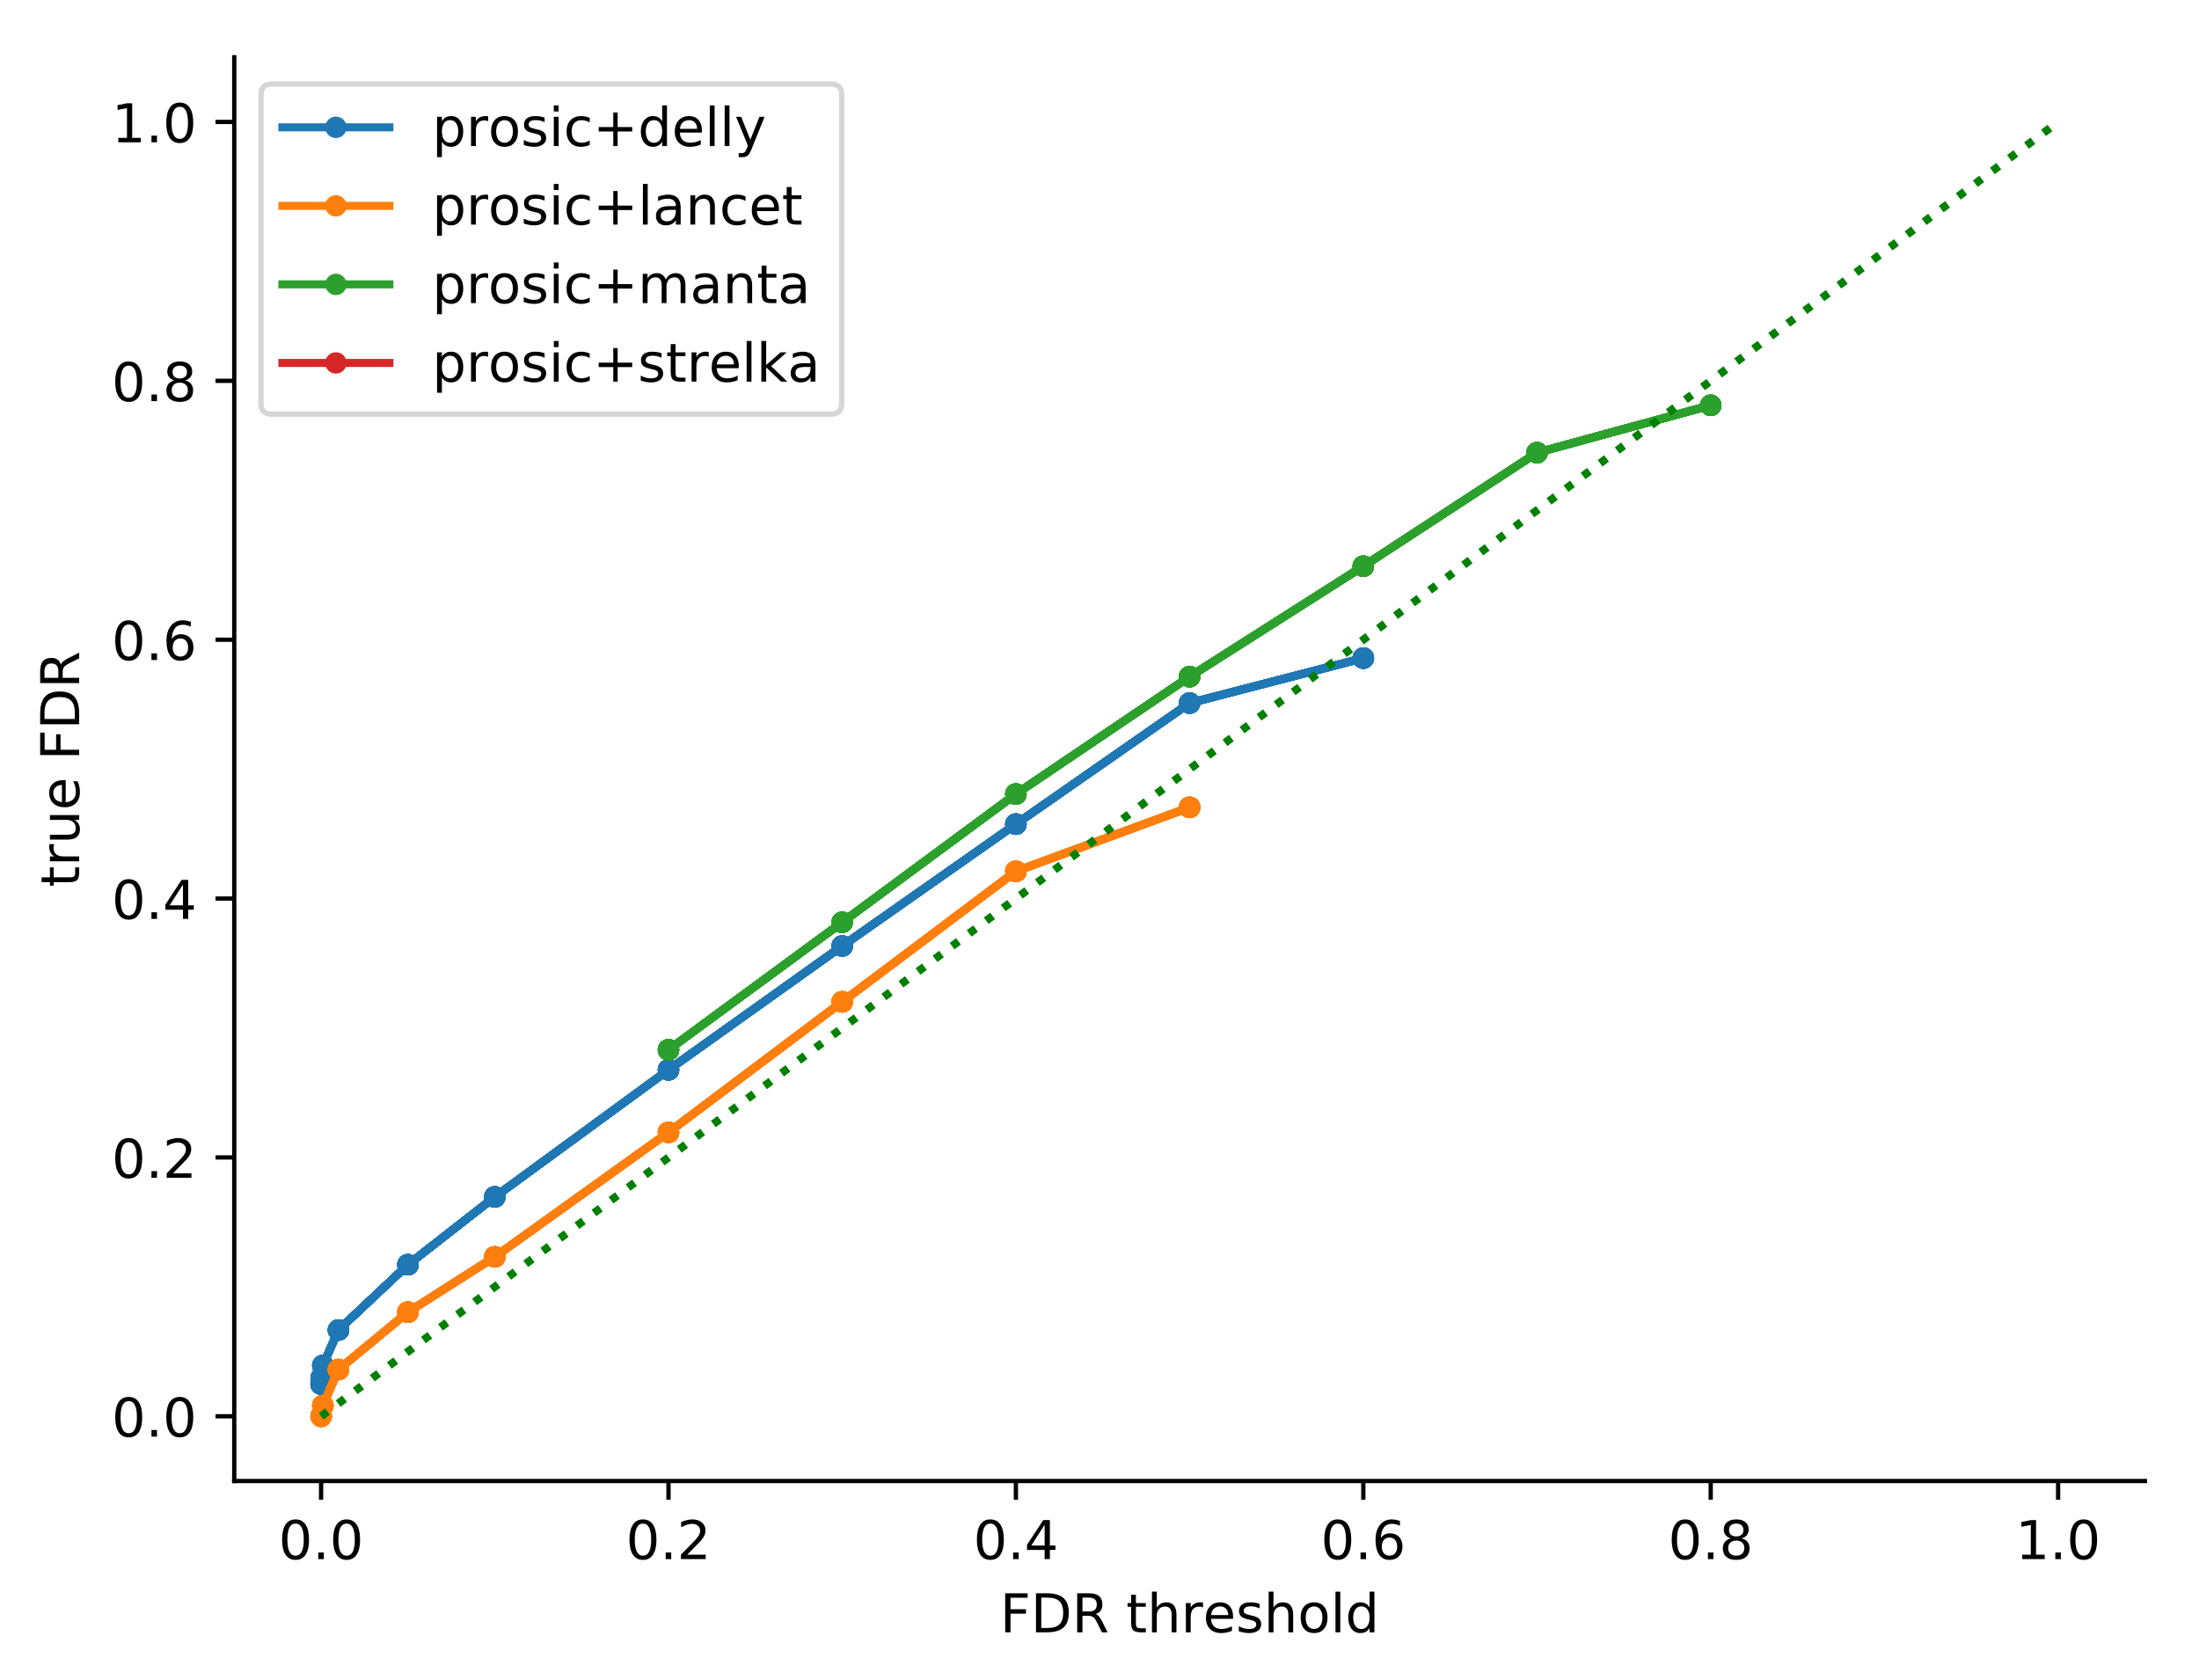 <?xml version="1.0" encoding="utf-8" standalone="no"?>
<!DOCTYPE svg PUBLIC "-//W3C//DTD SVG 1.1//EN"
  "http://www.w3.org/Graphics/SVG/1.1/DTD/svg11.dtd">
<!-- Created with matplotlib (http://matplotlib.org/) -->
<svg height="314pt" version="1.1" viewBox="0 0 411 314" width="411pt" xmlns="http://www.w3.org/2000/svg" xmlns:xlink="http://www.w3.org/1999/xlink">
 <defs>
  <style type="text/css">
*{stroke-linecap:butt;stroke-linejoin:round;}
  </style>
 </defs>
 <g id="figure_1">
  <g id="patch_1">
   <path d="M 0 314.368 
L 411.601 314.368 
L 411.601 0 
L 0 0 
z
" style="fill:#ffffff;"/>
  </g>
  <g id="axes_1">
   <g id="patch_2">
    <path d="M 43.781 276.812 
L 400.901 276.812 
L 400.901 10.7 
L 43.781 10.7 
z
" style="fill:#ffffff;"/>
   </g>
   <g id="matplotlib.axis_1">
    <g id="xtick_1">
     <g id="line2d_1">
      <defs>
       <path d="M 0 0 
L 0 3.5 
" id="m6958c70ebc" style="stroke:#000000;stroke-width:0.8;"/>
      </defs>
      <g>
       <use style="stroke:#000000;stroke-width:0.8;" x="60.014" xlink:href="#m6958c70ebc" y="276.812"/>
      </g>
     </g>
     <g id="text_1">
      <!-- 0.0 -->
      <defs>
       <path d="M 31.781 66.406 
Q 24.172 66.406 20.328 58.906 
Q 16.5 51.422 16.5 36.375 
Q 16.5 21.391 20.328 13.891 
Q 24.172 6.391 31.781 6.391 
Q 39.453 6.391 43.281 13.891 
Q 47.125 21.391 47.125 36.375 
Q 47.125 51.422 43.281 58.906 
Q 39.453 66.406 31.781 66.406 
z
M 31.781 74.219 
Q 44.047 74.219 50.516 64.516 
Q 56.984 54.828 56.984 36.375 
Q 56.984 17.969 50.516 8.266 
Q 44.047 -1.422 31.781 -1.422 
Q 19.531 -1.422 13.062 8.266 
Q 6.594 17.969 6.594 36.375 
Q 6.594 54.828 13.062 64.516 
Q 19.531 74.219 31.781 74.219 
z
" id="DejaVuSans-30"/>
       <path d="M 10.688 12.406 
L 21 12.406 
L 21 0 
L 10.688 0 
z
" id="DejaVuSans-2e"/>
      </defs>
      <g transform="translate(52.062 291.41)scale(0.1 -0.1)">
       <use xlink:href="#DejaVuSans-30"/>
       <use x="63.623" xlink:href="#DejaVuSans-2e"/>
       <use x="95.41" xlink:href="#DejaVuSans-30"/>
      </g>
     </g>
    </g>
    <g id="xtick_2">
     <g id="line2d_2">
      <g>
       <use style="stroke:#000000;stroke-width:0.8;" x="124.945" xlink:href="#m6958c70ebc" y="276.812"/>
      </g>
     </g>
     <g id="text_2">
      <!-- 0.2 -->
      <defs>
       <path d="M 19.188 8.297 
L 53.609 8.297 
L 53.609 0 
L 7.328 0 
L 7.328 8.297 
Q 12.938 14.109 22.625 23.891 
Q 32.328 33.688 34.812 36.531 
Q 39.547 41.844 41.422 45.531 
Q 43.312 49.219 43.312 52.781 
Q 43.312 58.594 39.234 62.25 
Q 35.156 65.922 28.609 65.922 
Q 23.969 65.922 18.812 64.312 
Q 13.672 62.703 7.812 59.422 
L 7.812 69.391 
Q 13.766 71.781 18.938 73 
Q 24.125 74.219 28.422 74.219 
Q 39.75 74.219 46.484 68.547 
Q 53.219 62.891 53.219 53.422 
Q 53.219 48.922 51.531 44.891 
Q 49.859 40.875 45.406 35.406 
Q 44.188 33.984 37.641 27.219 
Q 31.109 20.453 19.188 8.297 
z
" id="DejaVuSans-32"/>
      </defs>
      <g transform="translate(116.993 291.41)scale(0.1 -0.1)">
       <use xlink:href="#DejaVuSans-30"/>
       <use x="63.623" xlink:href="#DejaVuSans-2e"/>
       <use x="95.41" xlink:href="#DejaVuSans-32"/>
      </g>
     </g>
    </g>
    <g id="xtick_3">
     <g id="line2d_3">
      <g>
       <use style="stroke:#000000;stroke-width:0.8;" x="189.876" xlink:href="#m6958c70ebc" y="276.812"/>
      </g>
     </g>
     <g id="text_3">
      <!-- 0.4 -->
      <defs>
       <path d="M 37.797 64.312 
L 12.891 25.391 
L 37.797 25.391 
z
M 35.203 72.906 
L 47.609 72.906 
L 47.609 25.391 
L 58.016 25.391 
L 58.016 17.188 
L 47.609 17.188 
L 47.609 0 
L 37.797 0 
L 37.797 17.188 
L 4.891 17.188 
L 4.891 26.703 
z
" id="DejaVuSans-34"/>
      </defs>
      <g transform="translate(181.924 291.41)scale(0.1 -0.1)">
       <use xlink:href="#DejaVuSans-30"/>
       <use x="63.623" xlink:href="#DejaVuSans-2e"/>
       <use x="95.41" xlink:href="#DejaVuSans-34"/>
      </g>
     </g>
    </g>
    <g id="xtick_4">
     <g id="line2d_4">
      <g>
       <use style="stroke:#000000;stroke-width:0.8;" x="254.807" xlink:href="#m6958c70ebc" y="276.812"/>
      </g>
     </g>
     <g id="text_4">
      <!-- 0.6 -->
      <defs>
       <path d="M 33.016 40.375 
Q 26.375 40.375 22.484 35.828 
Q 18.609 31.297 18.609 23.391 
Q 18.609 15.531 22.484 10.953 
Q 26.375 6.391 33.016 6.391 
Q 39.656 6.391 43.531 10.953 
Q 47.406 15.531 47.406 23.391 
Q 47.406 31.297 43.531 35.828 
Q 39.656 40.375 33.016 40.375 
z
M 52.594 71.297 
L 52.594 62.312 
Q 48.875 64.062 45.094 64.984 
Q 41.312 65.922 37.594 65.922 
Q 27.828 65.922 22.672 59.328 
Q 17.531 52.734 16.797 39.406 
Q 19.672 43.656 24.016 45.922 
Q 28.375 48.188 33.594 48.188 
Q 44.578 48.188 50.953 41.516 
Q 57.328 34.859 57.328 23.391 
Q 57.328 12.156 50.688 5.359 
Q 44.047 -1.422 33.016 -1.422 
Q 20.359 -1.422 13.672 8.266 
Q 6.984 17.969 6.984 36.375 
Q 6.984 53.656 15.188 63.938 
Q 23.391 74.219 37.203 74.219 
Q 40.922 74.219 44.703 73.484 
Q 48.484 72.75 52.594 71.297 
z
" id="DejaVuSans-36"/>
      </defs>
      <g transform="translate(246.855 291.41)scale(0.1 -0.1)">
       <use xlink:href="#DejaVuSans-30"/>
       <use x="63.623" xlink:href="#DejaVuSans-2e"/>
       <use x="95.41" xlink:href="#DejaVuSans-36"/>
      </g>
     </g>
    </g>
    <g id="xtick_5">
     <g id="line2d_5">
      <g>
       <use style="stroke:#000000;stroke-width:0.8;" x="319.738" xlink:href="#m6958c70ebc" y="276.812"/>
      </g>
     </g>
     <g id="text_5">
      <!-- 0.8 -->
      <defs>
       <path d="M 31.781 34.625 
Q 24.75 34.625 20.719 30.859 
Q 16.703 27.094 16.703 20.516 
Q 16.703 13.922 20.719 10.156 
Q 24.75 6.391 31.781 6.391 
Q 38.812 6.391 42.859 10.172 
Q 46.922 13.969 46.922 20.516 
Q 46.922 27.094 42.891 30.859 
Q 38.875 34.625 31.781 34.625 
z
M 21.922 38.812 
Q 15.578 40.375 12.031 44.719 
Q 8.5 49.078 8.5 55.328 
Q 8.5 64.062 14.719 69.141 
Q 20.953 74.219 31.781 74.219 
Q 42.672 74.219 48.875 69.141 
Q 55.078 64.062 55.078 55.328 
Q 55.078 49.078 51.531 44.719 
Q 48 40.375 41.703 38.812 
Q 48.828 37.156 52.797 32.312 
Q 56.781 27.484 56.781 20.516 
Q 56.781 9.906 50.312 4.234 
Q 43.844 -1.422 31.781 -1.422 
Q 19.734 -1.422 13.25 4.234 
Q 6.781 9.906 6.781 20.516 
Q 6.781 27.484 10.781 32.312 
Q 14.797 37.156 21.922 38.812 
z
M 18.312 54.391 
Q 18.312 48.734 21.844 45.562 
Q 25.391 42.391 31.781 42.391 
Q 38.141 42.391 41.719 45.562 
Q 45.312 48.734 45.312 54.391 
Q 45.312 60.062 41.719 63.234 
Q 38.141 66.406 31.781 66.406 
Q 25.391 66.406 21.844 63.234 
Q 18.312 60.062 18.312 54.391 
z
" id="DejaVuSans-38"/>
      </defs>
      <g transform="translate(311.786 291.41)scale(0.1 -0.1)">
       <use xlink:href="#DejaVuSans-30"/>
       <use x="63.623" xlink:href="#DejaVuSans-2e"/>
       <use x="95.41" xlink:href="#DejaVuSans-38"/>
      </g>
     </g>
    </g>
    <g id="xtick_6">
     <g id="line2d_6">
      <g>
       <use style="stroke:#000000;stroke-width:0.8;" x="384.669" xlink:href="#m6958c70ebc" y="276.812"/>
      </g>
     </g>
     <g id="text_6">
      <!-- 1.0 -->
      <defs>
       <path d="M 12.406 8.297 
L 28.516 8.297 
L 28.516 63.922 
L 10.984 60.406 
L 10.984 69.391 
L 28.422 72.906 
L 38.281 72.906 
L 38.281 8.297 
L 54.391 8.297 
L 54.391 0 
L 12.406 0 
z
" id="DejaVuSans-31"/>
      </defs>
      <g transform="translate(376.717 291.41)scale(0.1 -0.1)">
       <use xlink:href="#DejaVuSans-31"/>
       <use x="63.623" xlink:href="#DejaVuSans-2e"/>
       <use x="95.41" xlink:href="#DejaVuSans-30"/>
      </g>
     </g>
    </g>
    <g id="text_7">
     <!-- FDR threshold -->
     <defs>
      <path d="M 9.812 72.906 
L 51.703 72.906 
L 51.703 64.594 
L 19.672 64.594 
L 19.672 43.109 
L 48.578 43.109 
L 48.578 34.812 
L 19.672 34.812 
L 19.672 0 
L 9.812 0 
z
" id="DejaVuSans-46"/>
      <path d="M 19.672 64.797 
L 19.672 8.109 
L 31.594 8.109 
Q 46.688 8.109 53.688 14.938 
Q 60.688 21.781 60.688 36.531 
Q 60.688 51.172 53.688 57.984 
Q 46.688 64.797 31.594 64.797 
z
M 9.812 72.906 
L 30.078 72.906 
Q 51.266 72.906 61.172 64.094 
Q 71.094 55.281 71.094 36.531 
Q 71.094 17.672 61.125 8.828 
Q 51.172 0 30.078 0 
L 9.812 0 
z
" id="DejaVuSans-44"/>
      <path d="M 44.391 34.188 
Q 47.562 33.109 50.562 29.594 
Q 53.562 26.078 56.594 19.922 
L 66.609 0 
L 56 0 
L 46.688 18.703 
Q 43.062 26.031 39.672 28.422 
Q 36.281 30.812 30.422 30.812 
L 19.672 30.812 
L 19.672 0 
L 9.812 0 
L 9.812 72.906 
L 32.078 72.906 
Q 44.578 72.906 50.734 67.672 
Q 56.891 62.453 56.891 51.906 
Q 56.891 45.016 53.688 40.469 
Q 50.484 35.938 44.391 34.188 
z
M 19.672 64.797 
L 19.672 38.922 
L 32.078 38.922 
Q 39.203 38.922 42.844 42.219 
Q 46.484 45.516 46.484 51.906 
Q 46.484 58.297 42.844 61.547 
Q 39.203 64.797 32.078 64.797 
z
" id="DejaVuSans-52"/>
      <path id="DejaVuSans-20"/>
      <path d="M 18.312 70.219 
L 18.312 54.688 
L 36.812 54.688 
L 36.812 47.703 
L 18.312 47.703 
L 18.312 18.016 
Q 18.312 11.328 20.141 9.422 
Q 21.969 7.516 27.594 7.516 
L 36.812 7.516 
L 36.812 0 
L 27.594 0 
Q 17.188 0 13.234 3.875 
Q 9.281 7.766 9.281 18.016 
L 9.281 47.703 
L 2.688 47.703 
L 2.688 54.688 
L 9.281 54.688 
L 9.281 70.219 
z
" id="DejaVuSans-74"/>
      <path d="M 54.891 33.016 
L 54.891 0 
L 45.906 0 
L 45.906 32.719 
Q 45.906 40.484 42.875 44.328 
Q 39.844 48.188 33.797 48.188 
Q 26.516 48.188 22.312 43.547 
Q 18.109 38.922 18.109 30.906 
L 18.109 0 
L 9.078 0 
L 9.078 75.984 
L 18.109 75.984 
L 18.109 46.188 
Q 21.344 51.125 25.703 53.562 
Q 30.078 56 35.797 56 
Q 45.219 56 50.047 50.172 
Q 54.891 44.344 54.891 33.016 
z
" id="DejaVuSans-68"/>
      <path d="M 41.109 46.297 
Q 39.594 47.172 37.812 47.578 
Q 36.031 48 33.891 48 
Q 26.266 48 22.188 43.047 
Q 18.109 38.094 18.109 28.812 
L 18.109 0 
L 9.078 0 
L 9.078 54.688 
L 18.109 54.688 
L 18.109 46.188 
Q 20.953 51.172 25.484 53.578 
Q 30.031 56 36.531 56 
Q 37.453 56 38.578 55.875 
Q 39.703 55.766 41.062 55.516 
z
" id="DejaVuSans-72"/>
      <path d="M 56.203 29.594 
L 56.203 25.203 
L 14.891 25.203 
Q 15.484 15.922 20.484 11.062 
Q 25.484 6.203 34.422 6.203 
Q 39.594 6.203 44.453 7.469 
Q 49.312 8.734 54.109 11.281 
L 54.109 2.781 
Q 49.266 0.734 44.188 -0.344 
Q 39.109 -1.422 33.891 -1.422 
Q 20.797 -1.422 13.156 6.188 
Q 5.516 13.812 5.516 26.812 
Q 5.516 40.234 12.766 48.109 
Q 20.016 56 32.328 56 
Q 43.359 56 49.781 48.891 
Q 56.203 41.797 56.203 29.594 
z
M 47.219 32.234 
Q 47.125 39.594 43.094 43.984 
Q 39.062 48.391 32.422 48.391 
Q 24.906 48.391 20.391 44.141 
Q 15.875 39.891 15.188 32.172 
z
" id="DejaVuSans-65"/>
      <path d="M 44.281 53.078 
L 44.281 44.578 
Q 40.484 46.531 36.375 47.5 
Q 32.281 48.484 27.875 48.484 
Q 21.188 48.484 17.844 46.438 
Q 14.5 44.391 14.5 40.281 
Q 14.5 37.156 16.891 35.375 
Q 19.281 33.594 26.516 31.984 
L 29.594 31.297 
Q 39.156 29.25 43.188 25.516 
Q 47.219 21.781 47.219 15.094 
Q 47.219 7.469 41.188 3.016 
Q 35.156 -1.422 24.609 -1.422 
Q 20.219 -1.422 15.453 -0.562 
Q 10.688 0.297 5.422 2 
L 5.422 11.281 
Q 10.406 8.688 15.234 7.391 
Q 20.062 6.109 24.812 6.109 
Q 31.156 6.109 34.562 8.281 
Q 37.984 10.453 37.984 14.406 
Q 37.984 18.062 35.516 20.016 
Q 33.062 21.969 24.703 23.781 
L 21.578 24.516 
Q 13.234 26.266 9.516 29.906 
Q 5.812 33.547 5.812 39.891 
Q 5.812 47.609 11.281 51.797 
Q 16.75 56 26.812 56 
Q 31.781 56 36.172 55.266 
Q 40.578 54.547 44.281 53.078 
z
" id="DejaVuSans-73"/>
      <path d="M 30.609 48.391 
Q 23.391 48.391 19.188 42.75 
Q 14.984 37.109 14.984 27.297 
Q 14.984 17.484 19.156 11.844 
Q 23.344 6.203 30.609 6.203 
Q 37.797 6.203 41.984 11.859 
Q 46.188 17.531 46.188 27.297 
Q 46.188 37.016 41.984 42.703 
Q 37.797 48.391 30.609 48.391 
z
M 30.609 56 
Q 42.328 56 49.016 48.375 
Q 55.719 40.766 55.719 27.297 
Q 55.719 13.875 49.016 6.219 
Q 42.328 -1.422 30.609 -1.422 
Q 18.844 -1.422 12.172 6.219 
Q 5.516 13.875 5.516 27.297 
Q 5.516 40.766 12.172 48.375 
Q 18.844 56 30.609 56 
z
" id="DejaVuSans-6f"/>
      <path d="M 9.422 75.984 
L 18.406 75.984 
L 18.406 0 
L 9.422 0 
z
" id="DejaVuSans-6c"/>
      <path d="M 45.406 46.391 
L 45.406 75.984 
L 54.391 75.984 
L 54.391 0 
L 45.406 0 
L 45.406 8.203 
Q 42.578 3.328 38.25 0.953 
Q 33.938 -1.422 27.875 -1.422 
Q 17.969 -1.422 11.734 6.484 
Q 5.516 14.406 5.516 27.297 
Q 5.516 40.188 11.734 48.094 
Q 17.969 56 27.875 56 
Q 33.938 56 38.25 53.625 
Q 42.578 51.266 45.406 46.391 
z
M 14.797 27.297 
Q 14.797 17.391 18.875 11.75 
Q 22.953 6.109 30.078 6.109 
Q 37.203 6.109 41.297 11.75 
Q 45.406 17.391 45.406 27.297 
Q 45.406 37.203 41.297 42.844 
Q 37.203 48.484 30.078 48.484 
Q 22.953 48.484 18.875 42.844 
Q 14.797 37.203 14.797 27.297 
z
" id="DejaVuSans-64"/>
     </defs>
     <g transform="translate(186.897 305.089)scale(0.1 -0.1)">
      <use xlink:href="#DejaVuSans-46"/>
      <use x="57.52" xlink:href="#DejaVuSans-44"/>
      <use x="134.521" xlink:href="#DejaVuSans-52"/>
      <use x="204.004" xlink:href="#DejaVuSans-20"/>
      <use x="235.791" xlink:href="#DejaVuSans-74"/>
      <use x="275" xlink:href="#DejaVuSans-68"/>
      <use x="338.379" xlink:href="#DejaVuSans-72"/>
      <use x="379.461" xlink:href="#DejaVuSans-65"/>
      <use x="440.984" xlink:href="#DejaVuSans-73"/>
      <use x="493.084" xlink:href="#DejaVuSans-68"/>
      <use x="556.463" xlink:href="#DejaVuSans-6f"/>
      <use x="617.645" xlink:href="#DejaVuSans-6c"/>
      <use x="645.428" xlink:href="#DejaVuSans-64"/>
     </g>
    </g>
   </g>
   <g id="matplotlib.axis_2">
    <g id="ytick_1">
     <g id="line2d_7">
      <defs>
       <path d="M 0 0 
L -3.5 0 
" id="m21af3210dc" style="stroke:#000000;stroke-width:0.8;"/>
      </defs>
      <g>
       <use style="stroke:#000000;stroke-width:0.8;" x="43.781" xlink:href="#m21af3210dc" y="264.716"/>
      </g>
     </g>
     <g id="text_8">
      <!-- 0.0 -->
      <g transform="translate(20.878 268.515)scale(0.1 -0.1)">
       <use xlink:href="#DejaVuSans-30"/>
       <use x="63.623" xlink:href="#DejaVuSans-2e"/>
       <use x="95.41" xlink:href="#DejaVuSans-30"/>
      </g>
     </g>
    </g>
    <g id="ytick_2">
     <g id="line2d_8">
      <g>
       <use style="stroke:#000000;stroke-width:0.8;" x="43.781" xlink:href="#m21af3210dc" y="216.332"/>
      </g>
     </g>
     <g id="text_9">
      <!-- 0.2 -->
      <g transform="translate(20.878 220.131)scale(0.1 -0.1)">
       <use xlink:href="#DejaVuSans-30"/>
       <use x="63.623" xlink:href="#DejaVuSans-2e"/>
       <use x="95.41" xlink:href="#DejaVuSans-32"/>
      </g>
     </g>
    </g>
    <g id="ytick_3">
     <g id="line2d_9">
      <g>
       <use style="stroke:#000000;stroke-width:0.8;" x="43.781" xlink:href="#m21af3210dc" y="167.948"/>
      </g>
     </g>
     <g id="text_10">
      <!-- 0.4 -->
      <g transform="translate(20.878 171.747)scale(0.1 -0.1)">
       <use xlink:href="#DejaVuSans-30"/>
       <use x="63.623" xlink:href="#DejaVuSans-2e"/>
       <use x="95.41" xlink:href="#DejaVuSans-34"/>
      </g>
     </g>
    </g>
    <g id="ytick_4">
     <g id="line2d_10">
      <g>
       <use style="stroke:#000000;stroke-width:0.8;" x="43.781" xlink:href="#m21af3210dc" y="119.564"/>
      </g>
     </g>
     <g id="text_11">
      <!-- 0.6 -->
      <g transform="translate(20.878 123.363)scale(0.1 -0.1)">
       <use xlink:href="#DejaVuSans-30"/>
       <use x="63.623" xlink:href="#DejaVuSans-2e"/>
       <use x="95.41" xlink:href="#DejaVuSans-36"/>
      </g>
     </g>
    </g>
    <g id="ytick_5">
     <g id="line2d_11">
      <g>
       <use style="stroke:#000000;stroke-width:0.8;" x="43.781" xlink:href="#m21af3210dc" y="71.18"/>
      </g>
     </g>
     <g id="text_12">
      <!-- 0.8 -->
      <g transform="translate(20.878 74.979)scale(0.1 -0.1)">
       <use xlink:href="#DejaVuSans-30"/>
       <use x="63.623" xlink:href="#DejaVuSans-2e"/>
       <use x="95.41" xlink:href="#DejaVuSans-38"/>
      </g>
     </g>
    </g>
    <g id="ytick_6">
     <g id="line2d_12">
      <g>
       <use style="stroke:#000000;stroke-width:0.8;" x="43.781" xlink:href="#m21af3210dc" y="22.796"/>
      </g>
     </g>
     <g id="text_13">
      <!-- 1.0 -->
      <g transform="translate(20.878 26.595)scale(0.1 -0.1)">
       <use xlink:href="#DejaVuSans-31"/>
       <use x="63.623" xlink:href="#DejaVuSans-2e"/>
       <use x="95.41" xlink:href="#DejaVuSans-30"/>
      </g>
     </g>
    </g>
    <g id="text_14">
     <!-- true FDR -->
     <defs>
      <path d="M 8.5 21.578 
L 8.5 54.688 
L 17.484 54.688 
L 17.484 21.922 
Q 17.484 14.156 20.5 10.266 
Q 23.531 6.391 29.594 6.391 
Q 36.859 6.391 41.078 11.031 
Q 45.312 15.672 45.312 23.688 
L 45.312 54.688 
L 54.297 54.688 
L 54.297 0 
L 45.312 0 
L 45.312 8.406 
Q 42.047 3.422 37.719 1 
Q 33.406 -1.422 27.688 -1.422 
Q 18.266 -1.422 13.375 4.438 
Q 8.5 10.297 8.5 21.578 
z
M 31.109 56 
z
" id="DejaVuSans-75"/>
     </defs>
     <g transform="translate(14.798 165.806)rotate(-90)scale(0.1 -0.1)">
      <use xlink:href="#DejaVuSans-74"/>
      <use x="39.209" xlink:href="#DejaVuSans-72"/>
      <use x="80.322" xlink:href="#DejaVuSans-75"/>
      <use x="143.701" xlink:href="#DejaVuSans-65"/>
      <use x="205.225" xlink:href="#DejaVuSans-20"/>
      <use x="237.012" xlink:href="#DejaVuSans-46"/>
      <use x="294.531" xlink:href="#DejaVuSans-44"/>
      <use x="371.533" xlink:href="#DejaVuSans-52"/>
     </g>
    </g>
   </g>
   <g id="line2d_13">
    <path clip-path="url(#p39023493d9)" d="M 60.017 258.698 
L 60.046 257.53 
L 60.339 255.229 
L 63.261 248.588 
L 76.247 236.383 
L 92.479 223.713 
L 124.945 199.964 
L 157.41 176.816 
L 189.876 154.029 
L 222.341 131.413 
L 254.807 123.006 
" style="fill:none;stroke:#1f77b4;stroke-linecap:square;stroke-width:1.5;"/>
    <defs>
     <path d="M 0 1.5 
C 0.398 1.5 0.779 1.342 1.061 1.061 
C 1.342 0.779 1.5 0.398 1.5 0 
C 1.5 -0.398 1.342 -0.779 1.061 -1.061 
C 0.779 -1.342 0.398 -1.5 0 -1.5 
C -0.398 -1.5 -0.779 -1.342 -1.061 -1.061 
C -1.342 -0.779 -1.5 -0.398 -1.5 0 
C -1.5 0.398 -1.342 0.779 -1.061 1.061 
C -0.779 1.342 -0.398 1.5 0 1.5 
z
" id="m3e4dfdf513" style="stroke:#1f77b4;"/>
    </defs>
    <g clip-path="url(#p39023493d9)">
     <use style="fill:#1f77b4;stroke:#1f77b4;" x="60.017" xlink:href="#m3e4dfdf513" y="258.698"/>
     <use style="fill:#1f77b4;stroke:#1f77b4;" x="60.046" xlink:href="#m3e4dfdf513" y="257.53"/>
     <use style="fill:#1f77b4;stroke:#1f77b4;" x="60.339" xlink:href="#m3e4dfdf513" y="255.229"/>
     <use style="fill:#1f77b4;stroke:#1f77b4;" x="63.261" xlink:href="#m3e4dfdf513" y="248.588"/>
     <use style="fill:#1f77b4;stroke:#1f77b4;" x="76.247" xlink:href="#m3e4dfdf513" y="236.383"/>
     <use style="fill:#1f77b4;stroke:#1f77b4;" x="92.479" xlink:href="#m3e4dfdf513" y="223.713"/>
     <use style="fill:#1f77b4;stroke:#1f77b4;" x="124.945" xlink:href="#m3e4dfdf513" y="199.964"/>
     <use style="fill:#1f77b4;stroke:#1f77b4;" x="157.41" xlink:href="#m3e4dfdf513" y="176.816"/>
     <use style="fill:#1f77b4;stroke:#1f77b4;" x="189.876" xlink:href="#m3e4dfdf513" y="154.029"/>
     <use style="fill:#1f77b4;stroke:#1f77b4;" x="222.341" xlink:href="#m3e4dfdf513" y="131.413"/>
     <use style="fill:#1f77b4;stroke:#1f77b4;" x="254.807" xlink:href="#m3e4dfdf513" y="123.006"/>
    </g>
   </g>
   <g id="line2d_14">
    <path clip-path="url(#p39023493d9)" d="M 60.017 258.698 
L 60.046 257.53 
L 60.339 255.229 
L 63.261 248.588 
L 76.247 236.383 
L 92.479 223.713 
L 124.945 199.964 
L 157.41 176.816 
L 189.876 154.029 
L 222.341 131.413 
L 254.807 123.006 
" style="fill:none;stroke:#1f77b4;stroke-linecap:square;stroke-width:1.5;"/>
    <g clip-path="url(#p39023493d9)">
     <use style="fill:#1f77b4;stroke:#1f77b4;" x="60.017" xlink:href="#m3e4dfdf513" y="258.698"/>
     <use style="fill:#1f77b4;stroke:#1f77b4;" x="60.046" xlink:href="#m3e4dfdf513" y="257.53"/>
     <use style="fill:#1f77b4;stroke:#1f77b4;" x="60.339" xlink:href="#m3e4dfdf513" y="255.229"/>
     <use style="fill:#1f77b4;stroke:#1f77b4;" x="63.261" xlink:href="#m3e4dfdf513" y="248.588"/>
     <use style="fill:#1f77b4;stroke:#1f77b4;" x="76.247" xlink:href="#m3e4dfdf513" y="236.383"/>
     <use style="fill:#1f77b4;stroke:#1f77b4;" x="92.479" xlink:href="#m3e4dfdf513" y="223.713"/>
     <use style="fill:#1f77b4;stroke:#1f77b4;" x="124.945" xlink:href="#m3e4dfdf513" y="199.964"/>
     <use style="fill:#1f77b4;stroke:#1f77b4;" x="157.41" xlink:href="#m3e4dfdf513" y="176.816"/>
     <use style="fill:#1f77b4;stroke:#1f77b4;" x="189.876" xlink:href="#m3e4dfdf513" y="154.029"/>
     <use style="fill:#1f77b4;stroke:#1f77b4;" x="222.341" xlink:href="#m3e4dfdf513" y="131.413"/>
     <use style="fill:#1f77b4;stroke:#1f77b4;" x="254.807" xlink:href="#m3e4dfdf513" y="123.006"/>
    </g>
   </g>
   <g id="line2d_15">
    <path clip-path="url(#p39023493d9)" d="M 60.017 258.698 
L 60.046 257.53 
L 60.339 255.229 
L 63.261 248.588 
L 76.247 236.383 
L 92.479 223.713 
L 124.945 199.964 
L 157.41 176.816 
L 189.876 154.029 
L 222.341 131.413 
L 254.807 123.006 
" style="fill:none;stroke:#1f77b4;stroke-linecap:square;stroke-width:1.5;"/>
    <g clip-path="url(#p39023493d9)">
     <use style="fill:#1f77b4;stroke:#1f77b4;" x="60.017" xlink:href="#m3e4dfdf513" y="258.698"/>
     <use style="fill:#1f77b4;stroke:#1f77b4;" x="60.046" xlink:href="#m3e4dfdf513" y="257.53"/>
     <use style="fill:#1f77b4;stroke:#1f77b4;" x="60.339" xlink:href="#m3e4dfdf513" y="255.229"/>
     <use style="fill:#1f77b4;stroke:#1f77b4;" x="63.261" xlink:href="#m3e4dfdf513" y="248.588"/>
     <use style="fill:#1f77b4;stroke:#1f77b4;" x="76.247" xlink:href="#m3e4dfdf513" y="236.383"/>
     <use style="fill:#1f77b4;stroke:#1f77b4;" x="92.479" xlink:href="#m3e4dfdf513" y="223.713"/>
     <use style="fill:#1f77b4;stroke:#1f77b4;" x="124.945" xlink:href="#m3e4dfdf513" y="199.964"/>
     <use style="fill:#1f77b4;stroke:#1f77b4;" x="157.41" xlink:href="#m3e4dfdf513" y="176.816"/>
     <use style="fill:#1f77b4;stroke:#1f77b4;" x="189.876" xlink:href="#m3e4dfdf513" y="154.029"/>
     <use style="fill:#1f77b4;stroke:#1f77b4;" x="222.341" xlink:href="#m3e4dfdf513" y="131.413"/>
     <use style="fill:#1f77b4;stroke:#1f77b4;" x="254.807" xlink:href="#m3e4dfdf513" y="123.006"/>
    </g>
   </g>
   <g id="line2d_16">
    <path clip-path="url(#p39023493d9)" d="M 60.017 258.698 
L 60.046 257.53 
L 60.339 255.229 
L 63.261 248.588 
L 76.247 236.383 
L 92.479 223.713 
L 124.945 199.964 
L 157.41 176.816 
L 189.876 154.029 
L 222.341 131.413 
L 254.807 123.006 
" style="fill:none;stroke:#1f77b4;stroke-linecap:square;stroke-width:1.5;"/>
    <g clip-path="url(#p39023493d9)">
     <use style="fill:#1f77b4;stroke:#1f77b4;" x="60.017" xlink:href="#m3e4dfdf513" y="258.698"/>
     <use style="fill:#1f77b4;stroke:#1f77b4;" x="60.046" xlink:href="#m3e4dfdf513" y="257.53"/>
     <use style="fill:#1f77b4;stroke:#1f77b4;" x="60.339" xlink:href="#m3e4dfdf513" y="255.229"/>
     <use style="fill:#1f77b4;stroke:#1f77b4;" x="63.261" xlink:href="#m3e4dfdf513" y="248.588"/>
     <use style="fill:#1f77b4;stroke:#1f77b4;" x="76.247" xlink:href="#m3e4dfdf513" y="236.383"/>
     <use style="fill:#1f77b4;stroke:#1f77b4;" x="92.479" xlink:href="#m3e4dfdf513" y="223.713"/>
     <use style="fill:#1f77b4;stroke:#1f77b4;" x="124.945" xlink:href="#m3e4dfdf513" y="199.964"/>
     <use style="fill:#1f77b4;stroke:#1f77b4;" x="157.41" xlink:href="#m3e4dfdf513" y="176.816"/>
     <use style="fill:#1f77b4;stroke:#1f77b4;" x="189.876" xlink:href="#m3e4dfdf513" y="154.029"/>
     <use style="fill:#1f77b4;stroke:#1f77b4;" x="222.341" xlink:href="#m3e4dfdf513" y="131.413"/>
     <use style="fill:#1f77b4;stroke:#1f77b4;" x="254.807" xlink:href="#m3e4dfdf513" y="123.006"/>
    </g>
   </g>
   <g id="line2d_17">
    <path clip-path="url(#p39023493d9)" d="M 60.017 258.698 
L 60.046 257.53 
L 60.339 255.229 
L 63.261 248.588 
L 76.247 236.383 
L 92.479 223.713 
L 124.945 199.964 
L 157.41 176.816 
L 189.876 154.029 
L 222.341 131.413 
L 254.807 123.006 
" style="fill:none;stroke:#1f77b4;stroke-linecap:square;stroke-width:1.5;"/>
    <g clip-path="url(#p39023493d9)">
     <use style="fill:#1f77b4;stroke:#1f77b4;" x="60.017" xlink:href="#m3e4dfdf513" y="258.698"/>
     <use style="fill:#1f77b4;stroke:#1f77b4;" x="60.046" xlink:href="#m3e4dfdf513" y="257.53"/>
     <use style="fill:#1f77b4;stroke:#1f77b4;" x="60.339" xlink:href="#m3e4dfdf513" y="255.229"/>
     <use style="fill:#1f77b4;stroke:#1f77b4;" x="63.261" xlink:href="#m3e4dfdf513" y="248.588"/>
     <use style="fill:#1f77b4;stroke:#1f77b4;" x="76.247" xlink:href="#m3e4dfdf513" y="236.383"/>
     <use style="fill:#1f77b4;stroke:#1f77b4;" x="92.479" xlink:href="#m3e4dfdf513" y="223.713"/>
     <use style="fill:#1f77b4;stroke:#1f77b4;" x="124.945" xlink:href="#m3e4dfdf513" y="199.964"/>
     <use style="fill:#1f77b4;stroke:#1f77b4;" x="157.41" xlink:href="#m3e4dfdf513" y="176.816"/>
     <use style="fill:#1f77b4;stroke:#1f77b4;" x="189.876" xlink:href="#m3e4dfdf513" y="154.029"/>
     <use style="fill:#1f77b4;stroke:#1f77b4;" x="222.341" xlink:href="#m3e4dfdf513" y="131.413"/>
     <use style="fill:#1f77b4;stroke:#1f77b4;" x="254.807" xlink:href="#m3e4dfdf513" y="123.006"/>
    </g>
   </g>
   <g id="line2d_18">
    <path clip-path="url(#p39023493d9)" d="M 60.017 258.698 
L 60.046 257.53 
L 60.339 255.229 
L 63.261 248.588 
L 76.247 236.383 
L 92.479 223.713 
L 124.945 199.964 
L 157.41 176.816 
L 189.876 154.029 
L 222.341 131.413 
L 254.807 123.006 
" style="fill:none;stroke:#1f77b4;stroke-linecap:square;stroke-width:1.5;"/>
    <g clip-path="url(#p39023493d9)">
     <use style="fill:#1f77b4;stroke:#1f77b4;" x="60.017" xlink:href="#m3e4dfdf513" y="258.698"/>
     <use style="fill:#1f77b4;stroke:#1f77b4;" x="60.046" xlink:href="#m3e4dfdf513" y="257.53"/>
     <use style="fill:#1f77b4;stroke:#1f77b4;" x="60.339" xlink:href="#m3e4dfdf513" y="255.229"/>
     <use style="fill:#1f77b4;stroke:#1f77b4;" x="63.261" xlink:href="#m3e4dfdf513" y="248.588"/>
     <use style="fill:#1f77b4;stroke:#1f77b4;" x="76.247" xlink:href="#m3e4dfdf513" y="236.383"/>
     <use style="fill:#1f77b4;stroke:#1f77b4;" x="92.479" xlink:href="#m3e4dfdf513" y="223.713"/>
     <use style="fill:#1f77b4;stroke:#1f77b4;" x="124.945" xlink:href="#m3e4dfdf513" y="199.964"/>
     <use style="fill:#1f77b4;stroke:#1f77b4;" x="157.41" xlink:href="#m3e4dfdf513" y="176.816"/>
     <use style="fill:#1f77b4;stroke:#1f77b4;" x="189.876" xlink:href="#m3e4dfdf513" y="154.029"/>
     <use style="fill:#1f77b4;stroke:#1f77b4;" x="222.341" xlink:href="#m3e4dfdf513" y="131.413"/>
     <use style="fill:#1f77b4;stroke:#1f77b4;" x="254.807" xlink:href="#m3e4dfdf513" y="123.006"/>
    </g>
   </g>
   <g id="line2d_19">
    <path clip-path="url(#p39023493d9)" d="M 60.017 258.698 
L 60.046 257.53 
L 60.339 255.229 
L 63.261 248.588 
L 76.247 236.383 
L 92.479 223.713 
L 124.945 199.964 
L 157.41 176.816 
L 189.876 154.029 
L 222.341 131.413 
L 254.807 123.006 
" style="fill:none;stroke:#1f77b4;stroke-linecap:square;stroke-width:1.5;"/>
    <g clip-path="url(#p39023493d9)">
     <use style="fill:#1f77b4;stroke:#1f77b4;" x="60.017" xlink:href="#m3e4dfdf513" y="258.698"/>
     <use style="fill:#1f77b4;stroke:#1f77b4;" x="60.046" xlink:href="#m3e4dfdf513" y="257.53"/>
     <use style="fill:#1f77b4;stroke:#1f77b4;" x="60.339" xlink:href="#m3e4dfdf513" y="255.229"/>
     <use style="fill:#1f77b4;stroke:#1f77b4;" x="63.261" xlink:href="#m3e4dfdf513" y="248.588"/>
     <use style="fill:#1f77b4;stroke:#1f77b4;" x="76.247" xlink:href="#m3e4dfdf513" y="236.383"/>
     <use style="fill:#1f77b4;stroke:#1f77b4;" x="92.479" xlink:href="#m3e4dfdf513" y="223.713"/>
     <use style="fill:#1f77b4;stroke:#1f77b4;" x="124.945" xlink:href="#m3e4dfdf513" y="199.964"/>
     <use style="fill:#1f77b4;stroke:#1f77b4;" x="157.41" xlink:href="#m3e4dfdf513" y="176.816"/>
     <use style="fill:#1f77b4;stroke:#1f77b4;" x="189.876" xlink:href="#m3e4dfdf513" y="154.029"/>
     <use style="fill:#1f77b4;stroke:#1f77b4;" x="222.341" xlink:href="#m3e4dfdf513" y="131.413"/>
     <use style="fill:#1f77b4;stroke:#1f77b4;" x="254.807" xlink:href="#m3e4dfdf513" y="123.006"/>
    </g>
   </g>
   <g id="line2d_20">
    <path clip-path="url(#p39023493d9)" d="M 60.017 258.698 
L 60.046 257.53 
L 60.339 255.229 
L 63.261 248.588 
L 76.247 236.383 
L 92.479 223.713 
L 124.945 199.964 
L 157.41 176.816 
L 189.876 154.029 
L 222.341 131.413 
L 254.807 123.006 
" style="fill:none;stroke:#1f77b4;stroke-linecap:square;stroke-width:1.5;"/>
    <g clip-path="url(#p39023493d9)">
     <use style="fill:#1f77b4;stroke:#1f77b4;" x="60.017" xlink:href="#m3e4dfdf513" y="258.698"/>
     <use style="fill:#1f77b4;stroke:#1f77b4;" x="60.046" xlink:href="#m3e4dfdf513" y="257.53"/>
     <use style="fill:#1f77b4;stroke:#1f77b4;" x="60.339" xlink:href="#m3e4dfdf513" y="255.229"/>
     <use style="fill:#1f77b4;stroke:#1f77b4;" x="63.261" xlink:href="#m3e4dfdf513" y="248.588"/>
     <use style="fill:#1f77b4;stroke:#1f77b4;" x="76.247" xlink:href="#m3e4dfdf513" y="236.383"/>
     <use style="fill:#1f77b4;stroke:#1f77b4;" x="92.479" xlink:href="#m3e4dfdf513" y="223.713"/>
     <use style="fill:#1f77b4;stroke:#1f77b4;" x="124.945" xlink:href="#m3e4dfdf513" y="199.964"/>
     <use style="fill:#1f77b4;stroke:#1f77b4;" x="157.41" xlink:href="#m3e4dfdf513" y="176.816"/>
     <use style="fill:#1f77b4;stroke:#1f77b4;" x="189.876" xlink:href="#m3e4dfdf513" y="154.029"/>
     <use style="fill:#1f77b4;stroke:#1f77b4;" x="222.341" xlink:href="#m3e4dfdf513" y="131.413"/>
     <use style="fill:#1f77b4;stroke:#1f77b4;" x="254.807" xlink:href="#m3e4dfdf513" y="123.006"/>
    </g>
   </g>
   <g id="line2d_21">
    <path clip-path="url(#p39023493d9)" d="M 60.017 258.698 
L 60.046 257.53 
L 60.339 255.229 
L 63.261 248.588 
L 76.247 236.383 
L 92.479 223.713 
L 124.945 199.964 
L 157.41 176.816 
L 189.876 154.029 
L 222.341 131.413 
L 254.807 123.006 
" style="fill:none;stroke:#1f77b4;stroke-linecap:square;stroke-width:1.5;"/>
    <g clip-path="url(#p39023493d9)">
     <use style="fill:#1f77b4;stroke:#1f77b4;" x="60.017" xlink:href="#m3e4dfdf513" y="258.698"/>
     <use style="fill:#1f77b4;stroke:#1f77b4;" x="60.046" xlink:href="#m3e4dfdf513" y="257.53"/>
     <use style="fill:#1f77b4;stroke:#1f77b4;" x="60.339" xlink:href="#m3e4dfdf513" y="255.229"/>
     <use style="fill:#1f77b4;stroke:#1f77b4;" x="63.261" xlink:href="#m3e4dfdf513" y="248.588"/>
     <use style="fill:#1f77b4;stroke:#1f77b4;" x="76.247" xlink:href="#m3e4dfdf513" y="236.383"/>
     <use style="fill:#1f77b4;stroke:#1f77b4;" x="92.479" xlink:href="#m3e4dfdf513" y="223.713"/>
     <use style="fill:#1f77b4;stroke:#1f77b4;" x="124.945" xlink:href="#m3e4dfdf513" y="199.964"/>
     <use style="fill:#1f77b4;stroke:#1f77b4;" x="157.41" xlink:href="#m3e4dfdf513" y="176.816"/>
     <use style="fill:#1f77b4;stroke:#1f77b4;" x="189.876" xlink:href="#m3e4dfdf513" y="154.029"/>
     <use style="fill:#1f77b4;stroke:#1f77b4;" x="222.341" xlink:href="#m3e4dfdf513" y="131.413"/>
     <use style="fill:#1f77b4;stroke:#1f77b4;" x="254.807" xlink:href="#m3e4dfdf513" y="123.006"/>
    </g>
   </g>
   <g id="line2d_22">
    <path clip-path="url(#p39023493d9)" d="M 60.017 258.698 
L 60.046 257.53 
L 60.339 255.229 
L 63.261 248.588 
L 76.247 236.383 
L 92.479 223.713 
L 124.945 199.964 
L 157.41 176.816 
L 189.876 154.029 
L 222.341 131.413 
L 254.807 123.006 
" style="fill:none;stroke:#1f77b4;stroke-linecap:square;stroke-width:1.5;"/>
    <g clip-path="url(#p39023493d9)">
     <use style="fill:#1f77b4;stroke:#1f77b4;" x="60.017" xlink:href="#m3e4dfdf513" y="258.698"/>
     <use style="fill:#1f77b4;stroke:#1f77b4;" x="60.046" xlink:href="#m3e4dfdf513" y="257.53"/>
     <use style="fill:#1f77b4;stroke:#1f77b4;" x="60.339" xlink:href="#m3e4dfdf513" y="255.229"/>
     <use style="fill:#1f77b4;stroke:#1f77b4;" x="63.261" xlink:href="#m3e4dfdf513" y="248.588"/>
     <use style="fill:#1f77b4;stroke:#1f77b4;" x="76.247" xlink:href="#m3e4dfdf513" y="236.383"/>
     <use style="fill:#1f77b4;stroke:#1f77b4;" x="92.479" xlink:href="#m3e4dfdf513" y="223.713"/>
     <use style="fill:#1f77b4;stroke:#1f77b4;" x="124.945" xlink:href="#m3e4dfdf513" y="199.964"/>
     <use style="fill:#1f77b4;stroke:#1f77b4;" x="157.41" xlink:href="#m3e4dfdf513" y="176.816"/>
     <use style="fill:#1f77b4;stroke:#1f77b4;" x="189.876" xlink:href="#m3e4dfdf513" y="154.029"/>
     <use style="fill:#1f77b4;stroke:#1f77b4;" x="222.341" xlink:href="#m3e4dfdf513" y="131.413"/>
     <use style="fill:#1f77b4;stroke:#1f77b4;" x="254.807" xlink:href="#m3e4dfdf513" y="123.006"/>
    </g>
   </g>
   <g id="line2d_23">
    <path clip-path="url(#p39023493d9)" d="M 60.017 258.698 
L 60.046 257.53 
L 60.339 255.229 
L 63.261 248.588 
L 76.247 236.383 
L 92.479 223.713 
L 124.945 199.964 
L 157.41 176.816 
L 189.876 154.029 
L 222.341 131.413 
L 254.807 123.006 
" style="fill:none;stroke:#1f77b4;stroke-linecap:square;stroke-width:1.5;"/>
    <g clip-path="url(#p39023493d9)">
     <use style="fill:#1f77b4;stroke:#1f77b4;" x="60.017" xlink:href="#m3e4dfdf513" y="258.698"/>
     <use style="fill:#1f77b4;stroke:#1f77b4;" x="60.046" xlink:href="#m3e4dfdf513" y="257.53"/>
     <use style="fill:#1f77b4;stroke:#1f77b4;" x="60.339" xlink:href="#m3e4dfdf513" y="255.229"/>
     <use style="fill:#1f77b4;stroke:#1f77b4;" x="63.261" xlink:href="#m3e4dfdf513" y="248.588"/>
     <use style="fill:#1f77b4;stroke:#1f77b4;" x="76.247" xlink:href="#m3e4dfdf513" y="236.383"/>
     <use style="fill:#1f77b4;stroke:#1f77b4;" x="92.479" xlink:href="#m3e4dfdf513" y="223.713"/>
     <use style="fill:#1f77b4;stroke:#1f77b4;" x="124.945" xlink:href="#m3e4dfdf513" y="199.964"/>
     <use style="fill:#1f77b4;stroke:#1f77b4;" x="157.41" xlink:href="#m3e4dfdf513" y="176.816"/>
     <use style="fill:#1f77b4;stroke:#1f77b4;" x="189.876" xlink:href="#m3e4dfdf513" y="154.029"/>
     <use style="fill:#1f77b4;stroke:#1f77b4;" x="222.341" xlink:href="#m3e4dfdf513" y="131.413"/>
     <use style="fill:#1f77b4;stroke:#1f77b4;" x="254.807" xlink:href="#m3e4dfdf513" y="123.006"/>
    </g>
   </g>
   <g id="line2d_24">
    <path clip-path="url(#p39023493d9)" d="M 60.017 258.698 
L 60.046 257.53 
L 60.339 255.229 
L 63.261 248.588 
L 76.247 236.383 
L 92.479 223.713 
L 124.945 199.964 
L 157.41 176.816 
L 189.876 154.029 
L 222.341 131.413 
L 254.807 123.006 
" style="fill:none;stroke:#1f77b4;stroke-linecap:square;stroke-width:1.5;"/>
    <g clip-path="url(#p39023493d9)">
     <use style="fill:#1f77b4;stroke:#1f77b4;" x="60.017" xlink:href="#m3e4dfdf513" y="258.698"/>
     <use style="fill:#1f77b4;stroke:#1f77b4;" x="60.046" xlink:href="#m3e4dfdf513" y="257.53"/>
     <use style="fill:#1f77b4;stroke:#1f77b4;" x="60.339" xlink:href="#m3e4dfdf513" y="255.229"/>
     <use style="fill:#1f77b4;stroke:#1f77b4;" x="63.261" xlink:href="#m3e4dfdf513" y="248.588"/>
     <use style="fill:#1f77b4;stroke:#1f77b4;" x="76.247" xlink:href="#m3e4dfdf513" y="236.383"/>
     <use style="fill:#1f77b4;stroke:#1f77b4;" x="92.479" xlink:href="#m3e4dfdf513" y="223.713"/>
     <use style="fill:#1f77b4;stroke:#1f77b4;" x="124.945" xlink:href="#m3e4dfdf513" y="199.964"/>
     <use style="fill:#1f77b4;stroke:#1f77b4;" x="157.41" xlink:href="#m3e4dfdf513" y="176.816"/>
     <use style="fill:#1f77b4;stroke:#1f77b4;" x="189.876" xlink:href="#m3e4dfdf513" y="154.029"/>
     <use style="fill:#1f77b4;stroke:#1f77b4;" x="222.341" xlink:href="#m3e4dfdf513" y="131.413"/>
     <use style="fill:#1f77b4;stroke:#1f77b4;" x="254.807" xlink:href="#m3e4dfdf513" y="123.006"/>
    </g>
   </g>
   <g id="line2d_25">
    <path clip-path="url(#p39023493d9)" d="M 60.017 258.698 
L 60.046 257.53 
L 60.339 255.229 
L 63.261 248.588 
L 76.247 236.383 
L 92.479 223.713 
L 124.945 199.964 
L 157.41 176.816 
L 189.876 154.029 
L 222.341 131.413 
L 254.807 123.006 
" style="fill:none;stroke:#1f77b4;stroke-linecap:square;stroke-width:1.5;"/>
    <g clip-path="url(#p39023493d9)">
     <use style="fill:#1f77b4;stroke:#1f77b4;" x="60.017" xlink:href="#m3e4dfdf513" y="258.698"/>
     <use style="fill:#1f77b4;stroke:#1f77b4;" x="60.046" xlink:href="#m3e4dfdf513" y="257.53"/>
     <use style="fill:#1f77b4;stroke:#1f77b4;" x="60.339" xlink:href="#m3e4dfdf513" y="255.229"/>
     <use style="fill:#1f77b4;stroke:#1f77b4;" x="63.261" xlink:href="#m3e4dfdf513" y="248.588"/>
     <use style="fill:#1f77b4;stroke:#1f77b4;" x="76.247" xlink:href="#m3e4dfdf513" y="236.383"/>
     <use style="fill:#1f77b4;stroke:#1f77b4;" x="92.479" xlink:href="#m3e4dfdf513" y="223.713"/>
     <use style="fill:#1f77b4;stroke:#1f77b4;" x="124.945" xlink:href="#m3e4dfdf513" y="199.964"/>
     <use style="fill:#1f77b4;stroke:#1f77b4;" x="157.41" xlink:href="#m3e4dfdf513" y="176.816"/>
     <use style="fill:#1f77b4;stroke:#1f77b4;" x="189.876" xlink:href="#m3e4dfdf513" y="154.029"/>
     <use style="fill:#1f77b4;stroke:#1f77b4;" x="222.341" xlink:href="#m3e4dfdf513" y="131.413"/>
     <use style="fill:#1f77b4;stroke:#1f77b4;" x="254.807" xlink:href="#m3e4dfdf513" y="123.006"/>
    </g>
   </g>
   <g id="line2d_26">
    <path clip-path="url(#p39023493d9)" d="M 60.017 258.698 
L 60.046 257.53 
L 60.339 255.229 
L 63.261 248.588 
L 76.247 236.383 
L 92.479 223.713 
L 124.945 199.964 
L 157.41 176.816 
L 189.876 154.029 
L 222.341 131.413 
L 254.807 123.006 
" style="fill:none;stroke:#1f77b4;stroke-linecap:square;stroke-width:1.5;"/>
    <g clip-path="url(#p39023493d9)">
     <use style="fill:#1f77b4;stroke:#1f77b4;" x="60.017" xlink:href="#m3e4dfdf513" y="258.698"/>
     <use style="fill:#1f77b4;stroke:#1f77b4;" x="60.046" xlink:href="#m3e4dfdf513" y="257.53"/>
     <use style="fill:#1f77b4;stroke:#1f77b4;" x="60.339" xlink:href="#m3e4dfdf513" y="255.229"/>
     <use style="fill:#1f77b4;stroke:#1f77b4;" x="63.261" xlink:href="#m3e4dfdf513" y="248.588"/>
     <use style="fill:#1f77b4;stroke:#1f77b4;" x="76.247" xlink:href="#m3e4dfdf513" y="236.383"/>
     <use style="fill:#1f77b4;stroke:#1f77b4;" x="92.479" xlink:href="#m3e4dfdf513" y="223.713"/>
     <use style="fill:#1f77b4;stroke:#1f77b4;" x="124.945" xlink:href="#m3e4dfdf513" y="199.964"/>
     <use style="fill:#1f77b4;stroke:#1f77b4;" x="157.41" xlink:href="#m3e4dfdf513" y="176.816"/>
     <use style="fill:#1f77b4;stroke:#1f77b4;" x="189.876" xlink:href="#m3e4dfdf513" y="154.029"/>
     <use style="fill:#1f77b4;stroke:#1f77b4;" x="222.341" xlink:href="#m3e4dfdf513" y="131.413"/>
     <use style="fill:#1f77b4;stroke:#1f77b4;" x="254.807" xlink:href="#m3e4dfdf513" y="123.006"/>
    </g>
   </g>
   <g id="line2d_27">
    <path clip-path="url(#p39023493d9)" d="M 60.017 264.716 
L 60.339 262.717 
L 63.261 255.972 
L 76.247 245.251 
L 92.479 234.914 
L 124.945 211.65 
L 157.41 187.247 
L 189.876 162.855 
L 222.341 150.902 
" style="fill:none;stroke:#ff7f0e;stroke-linecap:square;stroke-width:1.5;"/>
    <defs>
     <path d="M 0 1.5 
C 0.398 1.5 0.779 1.342 1.061 1.061 
C 1.342 0.779 1.5 0.398 1.5 0 
C 1.5 -0.398 1.342 -0.779 1.061 -1.061 
C 0.779 -1.342 0.398 -1.5 0 -1.5 
C -0.398 -1.5 -0.779 -1.342 -1.061 -1.061 
C -1.342 -0.779 -1.5 -0.398 -1.5 0 
C -1.5 0.398 -1.342 0.779 -1.061 1.061 
C -0.779 1.342 -0.398 1.5 0 1.5 
z
" id="m10a25111cc" style="stroke:#ff7f0e;"/>
    </defs>
    <g clip-path="url(#p39023493d9)">
     <use style="fill:#ff7f0e;stroke:#ff7f0e;" x="60.017" xlink:href="#m10a25111cc" y="264.716"/>
     <use style="fill:#ff7f0e;stroke:#ff7f0e;" x="60.339" xlink:href="#m10a25111cc" y="262.717"/>
     <use style="fill:#ff7f0e;stroke:#ff7f0e;" x="63.261" xlink:href="#m10a25111cc" y="255.972"/>
     <use style="fill:#ff7f0e;stroke:#ff7f0e;" x="76.247" xlink:href="#m10a25111cc" y="245.251"/>
     <use style="fill:#ff7f0e;stroke:#ff7f0e;" x="92.479" xlink:href="#m10a25111cc" y="234.914"/>
     <use style="fill:#ff7f0e;stroke:#ff7f0e;" x="124.945" xlink:href="#m10a25111cc" y="211.65"/>
     <use style="fill:#ff7f0e;stroke:#ff7f0e;" x="157.41" xlink:href="#m10a25111cc" y="187.247"/>
     <use style="fill:#ff7f0e;stroke:#ff7f0e;" x="189.876" xlink:href="#m10a25111cc" y="162.855"/>
     <use style="fill:#ff7f0e;stroke:#ff7f0e;" x="222.341" xlink:href="#m10a25111cc" y="150.902"/>
    </g>
   </g>
   <g id="line2d_28">
    <path clip-path="url(#p39023493d9)" d="M 60.017 264.716 
L 60.339 262.717 
L 63.261 255.972 
L 76.247 245.251 
L 92.479 234.914 
L 124.945 211.65 
L 157.41 187.247 
L 189.876 162.855 
L 222.341 150.902 
" style="fill:none;stroke:#ff7f0e;stroke-linecap:square;stroke-width:1.5;"/>
    <g clip-path="url(#p39023493d9)">
     <use style="fill:#ff7f0e;stroke:#ff7f0e;" x="60.017" xlink:href="#m10a25111cc" y="264.716"/>
     <use style="fill:#ff7f0e;stroke:#ff7f0e;" x="60.339" xlink:href="#m10a25111cc" y="262.717"/>
     <use style="fill:#ff7f0e;stroke:#ff7f0e;" x="63.261" xlink:href="#m10a25111cc" y="255.972"/>
     <use style="fill:#ff7f0e;stroke:#ff7f0e;" x="76.247" xlink:href="#m10a25111cc" y="245.251"/>
     <use style="fill:#ff7f0e;stroke:#ff7f0e;" x="92.479" xlink:href="#m10a25111cc" y="234.914"/>
     <use style="fill:#ff7f0e;stroke:#ff7f0e;" x="124.945" xlink:href="#m10a25111cc" y="211.65"/>
     <use style="fill:#ff7f0e;stroke:#ff7f0e;" x="157.41" xlink:href="#m10a25111cc" y="187.247"/>
     <use style="fill:#ff7f0e;stroke:#ff7f0e;" x="189.876" xlink:href="#m10a25111cc" y="162.855"/>
     <use style="fill:#ff7f0e;stroke:#ff7f0e;" x="222.341" xlink:href="#m10a25111cc" y="150.902"/>
    </g>
   </g>
   <g id="line2d_29">
    <path clip-path="url(#p39023493d9)" d="M 60.017 264.716 
L 60.339 262.717 
L 63.261 255.972 
L 76.247 245.251 
L 92.479 234.914 
L 124.945 211.65 
L 157.41 187.247 
L 189.876 162.855 
L 222.341 150.902 
" style="fill:none;stroke:#ff7f0e;stroke-linecap:square;stroke-width:1.5;"/>
    <g clip-path="url(#p39023493d9)">
     <use style="fill:#ff7f0e;stroke:#ff7f0e;" x="60.017" xlink:href="#m10a25111cc" y="264.716"/>
     <use style="fill:#ff7f0e;stroke:#ff7f0e;" x="60.339" xlink:href="#m10a25111cc" y="262.717"/>
     <use style="fill:#ff7f0e;stroke:#ff7f0e;" x="63.261" xlink:href="#m10a25111cc" y="255.972"/>
     <use style="fill:#ff7f0e;stroke:#ff7f0e;" x="76.247" xlink:href="#m10a25111cc" y="245.251"/>
     <use style="fill:#ff7f0e;stroke:#ff7f0e;" x="92.479" xlink:href="#m10a25111cc" y="234.914"/>
     <use style="fill:#ff7f0e;stroke:#ff7f0e;" x="124.945" xlink:href="#m10a25111cc" y="211.65"/>
     <use style="fill:#ff7f0e;stroke:#ff7f0e;" x="157.41" xlink:href="#m10a25111cc" y="187.247"/>
     <use style="fill:#ff7f0e;stroke:#ff7f0e;" x="189.876" xlink:href="#m10a25111cc" y="162.855"/>
     <use style="fill:#ff7f0e;stroke:#ff7f0e;" x="222.341" xlink:href="#m10a25111cc" y="150.902"/>
    </g>
   </g>
   <g id="line2d_30">
    <path clip-path="url(#p39023493d9)" d="M 60.017 264.716 
L 60.339 262.717 
L 63.261 255.972 
L 76.247 245.251 
L 92.479 234.914 
L 124.945 211.65 
L 157.41 187.247 
L 189.876 162.855 
L 222.341 150.902 
" style="fill:none;stroke:#ff7f0e;stroke-linecap:square;stroke-width:1.5;"/>
    <g clip-path="url(#p39023493d9)">
     <use style="fill:#ff7f0e;stroke:#ff7f0e;" x="60.017" xlink:href="#m10a25111cc" y="264.716"/>
     <use style="fill:#ff7f0e;stroke:#ff7f0e;" x="60.339" xlink:href="#m10a25111cc" y="262.717"/>
     <use style="fill:#ff7f0e;stroke:#ff7f0e;" x="63.261" xlink:href="#m10a25111cc" y="255.972"/>
     <use style="fill:#ff7f0e;stroke:#ff7f0e;" x="76.247" xlink:href="#m10a25111cc" y="245.251"/>
     <use style="fill:#ff7f0e;stroke:#ff7f0e;" x="92.479" xlink:href="#m10a25111cc" y="234.914"/>
     <use style="fill:#ff7f0e;stroke:#ff7f0e;" x="124.945" xlink:href="#m10a25111cc" y="211.65"/>
     <use style="fill:#ff7f0e;stroke:#ff7f0e;" x="157.41" xlink:href="#m10a25111cc" y="187.247"/>
     <use style="fill:#ff7f0e;stroke:#ff7f0e;" x="189.876" xlink:href="#m10a25111cc" y="162.855"/>
     <use style="fill:#ff7f0e;stroke:#ff7f0e;" x="222.341" xlink:href="#m10a25111cc" y="150.902"/>
    </g>
   </g>
   <g id="line2d_31">
    <path clip-path="url(#p39023493d9)" d="M 60.017 264.716 
L 60.339 262.717 
L 63.261 255.972 
L 76.247 245.251 
L 92.479 234.914 
L 124.945 211.65 
L 157.41 187.247 
L 189.876 162.855 
L 222.341 150.902 
" style="fill:none;stroke:#ff7f0e;stroke-linecap:square;stroke-width:1.5;"/>
    <g clip-path="url(#p39023493d9)">
     <use style="fill:#ff7f0e;stroke:#ff7f0e;" x="60.017" xlink:href="#m10a25111cc" y="264.716"/>
     <use style="fill:#ff7f0e;stroke:#ff7f0e;" x="60.339" xlink:href="#m10a25111cc" y="262.717"/>
     <use style="fill:#ff7f0e;stroke:#ff7f0e;" x="63.261" xlink:href="#m10a25111cc" y="255.972"/>
     <use style="fill:#ff7f0e;stroke:#ff7f0e;" x="76.247" xlink:href="#m10a25111cc" y="245.251"/>
     <use style="fill:#ff7f0e;stroke:#ff7f0e;" x="92.479" xlink:href="#m10a25111cc" y="234.914"/>
     <use style="fill:#ff7f0e;stroke:#ff7f0e;" x="124.945" xlink:href="#m10a25111cc" y="211.65"/>
     <use style="fill:#ff7f0e;stroke:#ff7f0e;" x="157.41" xlink:href="#m10a25111cc" y="187.247"/>
     <use style="fill:#ff7f0e;stroke:#ff7f0e;" x="189.876" xlink:href="#m10a25111cc" y="162.855"/>
     <use style="fill:#ff7f0e;stroke:#ff7f0e;" x="222.341" xlink:href="#m10a25111cc" y="150.902"/>
    </g>
   </g>
   <g id="line2d_32">
    <path clip-path="url(#p39023493d9)" d="M 60.017 264.716 
L 60.339 262.717 
L 63.261 255.972 
L 76.247 245.251 
L 92.479 234.914 
L 124.945 211.65 
L 157.41 187.247 
L 189.876 162.855 
L 222.341 150.902 
" style="fill:none;stroke:#ff7f0e;stroke-linecap:square;stroke-width:1.5;"/>
    <g clip-path="url(#p39023493d9)">
     <use style="fill:#ff7f0e;stroke:#ff7f0e;" x="60.017" xlink:href="#m10a25111cc" y="264.716"/>
     <use style="fill:#ff7f0e;stroke:#ff7f0e;" x="60.339" xlink:href="#m10a25111cc" y="262.717"/>
     <use style="fill:#ff7f0e;stroke:#ff7f0e;" x="63.261" xlink:href="#m10a25111cc" y="255.972"/>
     <use style="fill:#ff7f0e;stroke:#ff7f0e;" x="76.247" xlink:href="#m10a25111cc" y="245.251"/>
     <use style="fill:#ff7f0e;stroke:#ff7f0e;" x="92.479" xlink:href="#m10a25111cc" y="234.914"/>
     <use style="fill:#ff7f0e;stroke:#ff7f0e;" x="124.945" xlink:href="#m10a25111cc" y="211.65"/>
     <use style="fill:#ff7f0e;stroke:#ff7f0e;" x="157.41" xlink:href="#m10a25111cc" y="187.247"/>
     <use style="fill:#ff7f0e;stroke:#ff7f0e;" x="189.876" xlink:href="#m10a25111cc" y="162.855"/>
     <use style="fill:#ff7f0e;stroke:#ff7f0e;" x="222.341" xlink:href="#m10a25111cc" y="150.902"/>
    </g>
   </g>
   <g id="line2d_33">
    <path clip-path="url(#p39023493d9)" d="M 60.017 264.716 
L 60.339 262.717 
L 63.261 255.972 
L 76.247 245.251 
L 92.479 234.914 
L 124.945 211.65 
L 157.41 187.247 
L 189.876 162.855 
L 222.341 150.902 
" style="fill:none;stroke:#ff7f0e;stroke-linecap:square;stroke-width:1.5;"/>
    <g clip-path="url(#p39023493d9)">
     <use style="fill:#ff7f0e;stroke:#ff7f0e;" x="60.017" xlink:href="#m10a25111cc" y="264.716"/>
     <use style="fill:#ff7f0e;stroke:#ff7f0e;" x="60.339" xlink:href="#m10a25111cc" y="262.717"/>
     <use style="fill:#ff7f0e;stroke:#ff7f0e;" x="63.261" xlink:href="#m10a25111cc" y="255.972"/>
     <use style="fill:#ff7f0e;stroke:#ff7f0e;" x="76.247" xlink:href="#m10a25111cc" y="245.251"/>
     <use style="fill:#ff7f0e;stroke:#ff7f0e;" x="92.479" xlink:href="#m10a25111cc" y="234.914"/>
     <use style="fill:#ff7f0e;stroke:#ff7f0e;" x="124.945" xlink:href="#m10a25111cc" y="211.65"/>
     <use style="fill:#ff7f0e;stroke:#ff7f0e;" x="157.41" xlink:href="#m10a25111cc" y="187.247"/>
     <use style="fill:#ff7f0e;stroke:#ff7f0e;" x="189.876" xlink:href="#m10a25111cc" y="162.855"/>
     <use style="fill:#ff7f0e;stroke:#ff7f0e;" x="222.341" xlink:href="#m10a25111cc" y="150.902"/>
    </g>
   </g>
   <g id="line2d_34">
    <path clip-path="url(#p39023493d9)" d="M 60.017 264.716 
L 60.339 262.717 
L 63.261 255.972 
L 76.247 245.251 
L 92.479 234.914 
L 124.945 211.65 
L 157.41 187.247 
L 189.876 162.855 
L 222.341 150.902 
" style="fill:none;stroke:#ff7f0e;stroke-linecap:square;stroke-width:1.5;"/>
    <g clip-path="url(#p39023493d9)">
     <use style="fill:#ff7f0e;stroke:#ff7f0e;" x="60.017" xlink:href="#m10a25111cc" y="264.716"/>
     <use style="fill:#ff7f0e;stroke:#ff7f0e;" x="60.339" xlink:href="#m10a25111cc" y="262.717"/>
     <use style="fill:#ff7f0e;stroke:#ff7f0e;" x="63.261" xlink:href="#m10a25111cc" y="255.972"/>
     <use style="fill:#ff7f0e;stroke:#ff7f0e;" x="76.247" xlink:href="#m10a25111cc" y="245.251"/>
     <use style="fill:#ff7f0e;stroke:#ff7f0e;" x="92.479" xlink:href="#m10a25111cc" y="234.914"/>
     <use style="fill:#ff7f0e;stroke:#ff7f0e;" x="124.945" xlink:href="#m10a25111cc" y="211.65"/>
     <use style="fill:#ff7f0e;stroke:#ff7f0e;" x="157.41" xlink:href="#m10a25111cc" y="187.247"/>
     <use style="fill:#ff7f0e;stroke:#ff7f0e;" x="189.876" xlink:href="#m10a25111cc" y="162.855"/>
     <use style="fill:#ff7f0e;stroke:#ff7f0e;" x="222.341" xlink:href="#m10a25111cc" y="150.902"/>
    </g>
   </g>
   <g id="line2d_35">
    <path clip-path="url(#p39023493d9)" d="M 60.017 264.716 
L 60.339 262.717 
L 63.261 255.972 
L 76.247 245.251 
L 92.479 234.914 
L 124.945 211.65 
L 157.41 187.247 
L 189.876 162.855 
L 222.341 150.902 
" style="fill:none;stroke:#ff7f0e;stroke-linecap:square;stroke-width:1.5;"/>
    <g clip-path="url(#p39023493d9)">
     <use style="fill:#ff7f0e;stroke:#ff7f0e;" x="60.017" xlink:href="#m10a25111cc" y="264.716"/>
     <use style="fill:#ff7f0e;stroke:#ff7f0e;" x="60.339" xlink:href="#m10a25111cc" y="262.717"/>
     <use style="fill:#ff7f0e;stroke:#ff7f0e;" x="63.261" xlink:href="#m10a25111cc" y="255.972"/>
     <use style="fill:#ff7f0e;stroke:#ff7f0e;" x="76.247" xlink:href="#m10a25111cc" y="245.251"/>
     <use style="fill:#ff7f0e;stroke:#ff7f0e;" x="92.479" xlink:href="#m10a25111cc" y="234.914"/>
     <use style="fill:#ff7f0e;stroke:#ff7f0e;" x="124.945" xlink:href="#m10a25111cc" y="211.65"/>
     <use style="fill:#ff7f0e;stroke:#ff7f0e;" x="157.41" xlink:href="#m10a25111cc" y="187.247"/>
     <use style="fill:#ff7f0e;stroke:#ff7f0e;" x="189.876" xlink:href="#m10a25111cc" y="162.855"/>
     <use style="fill:#ff7f0e;stroke:#ff7f0e;" x="222.341" xlink:href="#m10a25111cc" y="150.902"/>
    </g>
   </g>
   <g id="line2d_36">
    <path clip-path="url(#p39023493d9)" d="M 60.017 264.716 
L 60.339 262.717 
L 63.261 255.972 
L 76.247 245.251 
L 92.479 234.914 
L 124.945 211.65 
L 157.41 187.247 
L 189.876 162.855 
L 222.341 150.902 
" style="fill:none;stroke:#ff7f0e;stroke-linecap:square;stroke-width:1.5;"/>
    <g clip-path="url(#p39023493d9)">
     <use style="fill:#ff7f0e;stroke:#ff7f0e;" x="60.017" xlink:href="#m10a25111cc" y="264.716"/>
     <use style="fill:#ff7f0e;stroke:#ff7f0e;" x="60.339" xlink:href="#m10a25111cc" y="262.717"/>
     <use style="fill:#ff7f0e;stroke:#ff7f0e;" x="63.261" xlink:href="#m10a25111cc" y="255.972"/>
     <use style="fill:#ff7f0e;stroke:#ff7f0e;" x="76.247" xlink:href="#m10a25111cc" y="245.251"/>
     <use style="fill:#ff7f0e;stroke:#ff7f0e;" x="92.479" xlink:href="#m10a25111cc" y="234.914"/>
     <use style="fill:#ff7f0e;stroke:#ff7f0e;" x="124.945" xlink:href="#m10a25111cc" y="211.65"/>
     <use style="fill:#ff7f0e;stroke:#ff7f0e;" x="157.41" xlink:href="#m10a25111cc" y="187.247"/>
     <use style="fill:#ff7f0e;stroke:#ff7f0e;" x="189.876" xlink:href="#m10a25111cc" y="162.855"/>
     <use style="fill:#ff7f0e;stroke:#ff7f0e;" x="222.341" xlink:href="#m10a25111cc" y="150.902"/>
    </g>
   </g>
   <g id="line2d_37">
    <path clip-path="url(#p39023493d9)" d="M 60.017 264.716 
L 60.339 262.717 
L 63.261 255.972 
L 76.247 245.251 
L 92.479 234.914 
L 124.945 211.65 
L 157.41 187.247 
L 189.876 162.855 
L 222.341 150.902 
" style="fill:none;stroke:#ff7f0e;stroke-linecap:square;stroke-width:1.5;"/>
    <g clip-path="url(#p39023493d9)">
     <use style="fill:#ff7f0e;stroke:#ff7f0e;" x="60.017" xlink:href="#m10a25111cc" y="264.716"/>
     <use style="fill:#ff7f0e;stroke:#ff7f0e;" x="60.339" xlink:href="#m10a25111cc" y="262.717"/>
     <use style="fill:#ff7f0e;stroke:#ff7f0e;" x="63.261" xlink:href="#m10a25111cc" y="255.972"/>
     <use style="fill:#ff7f0e;stroke:#ff7f0e;" x="76.247" xlink:href="#m10a25111cc" y="245.251"/>
     <use style="fill:#ff7f0e;stroke:#ff7f0e;" x="92.479" xlink:href="#m10a25111cc" y="234.914"/>
     <use style="fill:#ff7f0e;stroke:#ff7f0e;" x="124.945" xlink:href="#m10a25111cc" y="211.65"/>
     <use style="fill:#ff7f0e;stroke:#ff7f0e;" x="157.41" xlink:href="#m10a25111cc" y="187.247"/>
     <use style="fill:#ff7f0e;stroke:#ff7f0e;" x="189.876" xlink:href="#m10a25111cc" y="162.855"/>
     <use style="fill:#ff7f0e;stroke:#ff7f0e;" x="222.341" xlink:href="#m10a25111cc" y="150.902"/>
    </g>
   </g>
   <g id="line2d_38">
    <path clip-path="url(#p39023493d9)" d="M 60.017 264.716 
L 60.339 262.717 
L 63.261 255.972 
L 76.247 245.251 
L 92.479 234.914 
L 124.945 211.65 
L 157.41 187.247 
L 189.876 162.855 
L 222.341 150.902 
" style="fill:none;stroke:#ff7f0e;stroke-linecap:square;stroke-width:1.5;"/>
    <g clip-path="url(#p39023493d9)">
     <use style="fill:#ff7f0e;stroke:#ff7f0e;" x="60.017" xlink:href="#m10a25111cc" y="264.716"/>
     <use style="fill:#ff7f0e;stroke:#ff7f0e;" x="60.339" xlink:href="#m10a25111cc" y="262.717"/>
     <use style="fill:#ff7f0e;stroke:#ff7f0e;" x="63.261" xlink:href="#m10a25111cc" y="255.972"/>
     <use style="fill:#ff7f0e;stroke:#ff7f0e;" x="76.247" xlink:href="#m10a25111cc" y="245.251"/>
     <use style="fill:#ff7f0e;stroke:#ff7f0e;" x="92.479" xlink:href="#m10a25111cc" y="234.914"/>
     <use style="fill:#ff7f0e;stroke:#ff7f0e;" x="124.945" xlink:href="#m10a25111cc" y="211.65"/>
     <use style="fill:#ff7f0e;stroke:#ff7f0e;" x="157.41" xlink:href="#m10a25111cc" y="187.247"/>
     <use style="fill:#ff7f0e;stroke:#ff7f0e;" x="189.876" xlink:href="#m10a25111cc" y="162.855"/>
     <use style="fill:#ff7f0e;stroke:#ff7f0e;" x="222.341" xlink:href="#m10a25111cc" y="150.902"/>
    </g>
   </g>
   <g id="line2d_39">
    <path clip-path="url(#p39023493d9)" d="M 60.017 264.716 
L 60.339 262.717 
L 63.261 255.972 
L 76.247 245.251 
L 92.479 234.914 
L 124.945 211.65 
L 157.41 187.247 
L 189.876 162.855 
L 222.341 150.902 
" style="fill:none;stroke:#ff7f0e;stroke-linecap:square;stroke-width:1.5;"/>
    <g clip-path="url(#p39023493d9)">
     <use style="fill:#ff7f0e;stroke:#ff7f0e;" x="60.017" xlink:href="#m10a25111cc" y="264.716"/>
     <use style="fill:#ff7f0e;stroke:#ff7f0e;" x="60.339" xlink:href="#m10a25111cc" y="262.717"/>
     <use style="fill:#ff7f0e;stroke:#ff7f0e;" x="63.261" xlink:href="#m10a25111cc" y="255.972"/>
     <use style="fill:#ff7f0e;stroke:#ff7f0e;" x="76.247" xlink:href="#m10a25111cc" y="245.251"/>
     <use style="fill:#ff7f0e;stroke:#ff7f0e;" x="92.479" xlink:href="#m10a25111cc" y="234.914"/>
     <use style="fill:#ff7f0e;stroke:#ff7f0e;" x="124.945" xlink:href="#m10a25111cc" y="211.65"/>
     <use style="fill:#ff7f0e;stroke:#ff7f0e;" x="157.41" xlink:href="#m10a25111cc" y="187.247"/>
     <use style="fill:#ff7f0e;stroke:#ff7f0e;" x="189.876" xlink:href="#m10a25111cc" y="162.855"/>
     <use style="fill:#ff7f0e;stroke:#ff7f0e;" x="222.341" xlink:href="#m10a25111cc" y="150.902"/>
    </g>
   </g>
   <g id="line2d_40">
    <path clip-path="url(#p39023493d9)" d="M 60.017 264.716 
L 60.339 262.717 
L 63.261 255.972 
L 76.247 245.251 
L 92.479 234.914 
L 124.945 211.65 
L 157.41 187.247 
L 189.876 162.855 
L 222.341 150.902 
" style="fill:none;stroke:#ff7f0e;stroke-linecap:square;stroke-width:1.5;"/>
    <g clip-path="url(#p39023493d9)">
     <use style="fill:#ff7f0e;stroke:#ff7f0e;" x="60.017" xlink:href="#m10a25111cc" y="264.716"/>
     <use style="fill:#ff7f0e;stroke:#ff7f0e;" x="60.339" xlink:href="#m10a25111cc" y="262.717"/>
     <use style="fill:#ff7f0e;stroke:#ff7f0e;" x="63.261" xlink:href="#m10a25111cc" y="255.972"/>
     <use style="fill:#ff7f0e;stroke:#ff7f0e;" x="76.247" xlink:href="#m10a25111cc" y="245.251"/>
     <use style="fill:#ff7f0e;stroke:#ff7f0e;" x="92.479" xlink:href="#m10a25111cc" y="234.914"/>
     <use style="fill:#ff7f0e;stroke:#ff7f0e;" x="124.945" xlink:href="#m10a25111cc" y="211.65"/>
     <use style="fill:#ff7f0e;stroke:#ff7f0e;" x="157.41" xlink:href="#m10a25111cc" y="187.247"/>
     <use style="fill:#ff7f0e;stroke:#ff7f0e;" x="189.876" xlink:href="#m10a25111cc" y="162.855"/>
     <use style="fill:#ff7f0e;stroke:#ff7f0e;" x="222.341" xlink:href="#m10a25111cc" y="150.902"/>
    </g>
   </g>
   <g id="line2d_41">
    <path clip-path="url(#p39023493d9)" d="M 124.945 196.208 
L 157.41 172.38 
L 189.876 148.408 
L 222.341 126.476 
L 254.807 105.828 
L 287.272 84.612 
L 319.738 75.757 
" style="fill:none;stroke:#2ca02c;stroke-linecap:square;stroke-width:1.5;"/>
    <defs>
     <path d="M 0 1.5 
C 0.398 1.5 0.779 1.342 1.061 1.061 
C 1.342 0.779 1.5 0.398 1.5 0 
C 1.5 -0.398 1.342 -0.779 1.061 -1.061 
C 0.779 -1.342 0.398 -1.5 0 -1.5 
C -0.398 -1.5 -0.779 -1.342 -1.061 -1.061 
C -1.342 -0.779 -1.5 -0.398 -1.5 0 
C -1.5 0.398 -1.342 0.779 -1.061 1.061 
C -0.779 1.342 -0.398 1.5 0 1.5 
z
" id="m29d7144f69" style="stroke:#2ca02c;"/>
    </defs>
    <g clip-path="url(#p39023493d9)">
     <use style="fill:#2ca02c;stroke:#2ca02c;" x="124.945" xlink:href="#m29d7144f69" y="196.208"/>
     <use style="fill:#2ca02c;stroke:#2ca02c;" x="157.41" xlink:href="#m29d7144f69" y="172.38"/>
     <use style="fill:#2ca02c;stroke:#2ca02c;" x="189.876" xlink:href="#m29d7144f69" y="148.408"/>
     <use style="fill:#2ca02c;stroke:#2ca02c;" x="222.341" xlink:href="#m29d7144f69" y="126.476"/>
     <use style="fill:#2ca02c;stroke:#2ca02c;" x="254.807" xlink:href="#m29d7144f69" y="105.828"/>
     <use style="fill:#2ca02c;stroke:#2ca02c;" x="287.272" xlink:href="#m29d7144f69" y="84.612"/>
     <use style="fill:#2ca02c;stroke:#2ca02c;" x="319.738" xlink:href="#m29d7144f69" y="75.757"/>
    </g>
   </g>
   <g id="line2d_42">
    <path clip-path="url(#p39023493d9)" d="M 124.945 196.208 
L 157.41 172.38 
L 189.876 148.408 
L 222.341 126.476 
L 254.807 105.828 
L 287.272 84.612 
L 319.738 75.757 
" style="fill:none;stroke:#2ca02c;stroke-linecap:square;stroke-width:1.5;"/>
    <g clip-path="url(#p39023493d9)">
     <use style="fill:#2ca02c;stroke:#2ca02c;" x="124.945" xlink:href="#m29d7144f69" y="196.208"/>
     <use style="fill:#2ca02c;stroke:#2ca02c;" x="157.41" xlink:href="#m29d7144f69" y="172.38"/>
     <use style="fill:#2ca02c;stroke:#2ca02c;" x="189.876" xlink:href="#m29d7144f69" y="148.408"/>
     <use style="fill:#2ca02c;stroke:#2ca02c;" x="222.341" xlink:href="#m29d7144f69" y="126.476"/>
     <use style="fill:#2ca02c;stroke:#2ca02c;" x="254.807" xlink:href="#m29d7144f69" y="105.828"/>
     <use style="fill:#2ca02c;stroke:#2ca02c;" x="287.272" xlink:href="#m29d7144f69" y="84.612"/>
     <use style="fill:#2ca02c;stroke:#2ca02c;" x="319.738" xlink:href="#m29d7144f69" y="75.757"/>
    </g>
   </g>
   <g id="line2d_43">
    <path clip-path="url(#p39023493d9)" d="M 124.945 196.208 
L 157.41 172.38 
L 189.876 148.408 
L 222.341 126.476 
L 254.807 105.828 
L 287.272 84.612 
L 319.738 75.757 
" style="fill:none;stroke:#2ca02c;stroke-linecap:square;stroke-width:1.5;"/>
    <g clip-path="url(#p39023493d9)">
     <use style="fill:#2ca02c;stroke:#2ca02c;" x="124.945" xlink:href="#m29d7144f69" y="196.208"/>
     <use style="fill:#2ca02c;stroke:#2ca02c;" x="157.41" xlink:href="#m29d7144f69" y="172.38"/>
     <use style="fill:#2ca02c;stroke:#2ca02c;" x="189.876" xlink:href="#m29d7144f69" y="148.408"/>
     <use style="fill:#2ca02c;stroke:#2ca02c;" x="222.341" xlink:href="#m29d7144f69" y="126.476"/>
     <use style="fill:#2ca02c;stroke:#2ca02c;" x="254.807" xlink:href="#m29d7144f69" y="105.828"/>
     <use style="fill:#2ca02c;stroke:#2ca02c;" x="287.272" xlink:href="#m29d7144f69" y="84.612"/>
     <use style="fill:#2ca02c;stroke:#2ca02c;" x="319.738" xlink:href="#m29d7144f69" y="75.757"/>
    </g>
   </g>
   <g id="line2d_44">
    <path clip-path="url(#p39023493d9)" d="M 124.945 196.208 
L 157.41 172.38 
L 189.876 148.408 
L 222.341 126.476 
L 254.807 105.828 
L 287.272 84.612 
L 319.738 75.757 
" style="fill:none;stroke:#2ca02c;stroke-linecap:square;stroke-width:1.5;"/>
    <g clip-path="url(#p39023493d9)">
     <use style="fill:#2ca02c;stroke:#2ca02c;" x="124.945" xlink:href="#m29d7144f69" y="196.208"/>
     <use style="fill:#2ca02c;stroke:#2ca02c;" x="157.41" xlink:href="#m29d7144f69" y="172.38"/>
     <use style="fill:#2ca02c;stroke:#2ca02c;" x="189.876" xlink:href="#m29d7144f69" y="148.408"/>
     <use style="fill:#2ca02c;stroke:#2ca02c;" x="222.341" xlink:href="#m29d7144f69" y="126.476"/>
     <use style="fill:#2ca02c;stroke:#2ca02c;" x="254.807" xlink:href="#m29d7144f69" y="105.828"/>
     <use style="fill:#2ca02c;stroke:#2ca02c;" x="287.272" xlink:href="#m29d7144f69" y="84.612"/>
     <use style="fill:#2ca02c;stroke:#2ca02c;" x="319.738" xlink:href="#m29d7144f69" y="75.757"/>
    </g>
   </g>
   <g id="line2d_45">
    <path clip-path="url(#p39023493d9)" d="M 124.945 196.208 
L 157.41 172.38 
L 189.876 148.408 
L 222.341 126.476 
L 254.807 105.828 
L 287.272 84.612 
L 319.738 75.757 
" style="fill:none;stroke:#2ca02c;stroke-linecap:square;stroke-width:1.5;"/>
    <g clip-path="url(#p39023493d9)">
     <use style="fill:#2ca02c;stroke:#2ca02c;" x="124.945" xlink:href="#m29d7144f69" y="196.208"/>
     <use style="fill:#2ca02c;stroke:#2ca02c;" x="157.41" xlink:href="#m29d7144f69" y="172.38"/>
     <use style="fill:#2ca02c;stroke:#2ca02c;" x="189.876" xlink:href="#m29d7144f69" y="148.408"/>
     <use style="fill:#2ca02c;stroke:#2ca02c;" x="222.341" xlink:href="#m29d7144f69" y="126.476"/>
     <use style="fill:#2ca02c;stroke:#2ca02c;" x="254.807" xlink:href="#m29d7144f69" y="105.828"/>
     <use style="fill:#2ca02c;stroke:#2ca02c;" x="287.272" xlink:href="#m29d7144f69" y="84.612"/>
     <use style="fill:#2ca02c;stroke:#2ca02c;" x="319.738" xlink:href="#m29d7144f69" y="75.757"/>
    </g>
   </g>
   <g id="line2d_46">
    <path clip-path="url(#p39023493d9)" d="M 124.945 196.208 
L 157.41 172.38 
L 189.876 148.408 
L 222.341 126.476 
L 254.807 105.828 
L 287.272 84.612 
L 319.738 75.757 
" style="fill:none;stroke:#2ca02c;stroke-linecap:square;stroke-width:1.5;"/>
    <g clip-path="url(#p39023493d9)">
     <use style="fill:#2ca02c;stroke:#2ca02c;" x="124.945" xlink:href="#m29d7144f69" y="196.208"/>
     <use style="fill:#2ca02c;stroke:#2ca02c;" x="157.41" xlink:href="#m29d7144f69" y="172.38"/>
     <use style="fill:#2ca02c;stroke:#2ca02c;" x="189.876" xlink:href="#m29d7144f69" y="148.408"/>
     <use style="fill:#2ca02c;stroke:#2ca02c;" x="222.341" xlink:href="#m29d7144f69" y="126.476"/>
     <use style="fill:#2ca02c;stroke:#2ca02c;" x="254.807" xlink:href="#m29d7144f69" y="105.828"/>
     <use style="fill:#2ca02c;stroke:#2ca02c;" x="287.272" xlink:href="#m29d7144f69" y="84.612"/>
     <use style="fill:#2ca02c;stroke:#2ca02c;" x="319.738" xlink:href="#m29d7144f69" y="75.757"/>
    </g>
   </g>
   <g id="line2d_47">
    <path clip-path="url(#p39023493d9)" d="M 124.945 196.208 
L 157.41 172.38 
L 189.876 148.408 
L 222.341 126.476 
L 254.807 105.828 
L 287.272 84.612 
L 319.738 75.757 
" style="fill:none;stroke:#2ca02c;stroke-linecap:square;stroke-width:1.5;"/>
    <g clip-path="url(#p39023493d9)">
     <use style="fill:#2ca02c;stroke:#2ca02c;" x="124.945" xlink:href="#m29d7144f69" y="196.208"/>
     <use style="fill:#2ca02c;stroke:#2ca02c;" x="157.41" xlink:href="#m29d7144f69" y="172.38"/>
     <use style="fill:#2ca02c;stroke:#2ca02c;" x="189.876" xlink:href="#m29d7144f69" y="148.408"/>
     <use style="fill:#2ca02c;stroke:#2ca02c;" x="222.341" xlink:href="#m29d7144f69" y="126.476"/>
     <use style="fill:#2ca02c;stroke:#2ca02c;" x="254.807" xlink:href="#m29d7144f69" y="105.828"/>
     <use style="fill:#2ca02c;stroke:#2ca02c;" x="287.272" xlink:href="#m29d7144f69" y="84.612"/>
     <use style="fill:#2ca02c;stroke:#2ca02c;" x="319.738" xlink:href="#m29d7144f69" y="75.757"/>
    </g>
   </g>
   <g id="line2d_48">
    <path clip-path="url(#p39023493d9)" d="M 124.945 196.208 
L 157.41 172.38 
L 189.876 148.408 
L 222.341 126.476 
L 254.807 105.828 
L 287.272 84.612 
L 319.738 75.757 
" style="fill:none;stroke:#2ca02c;stroke-linecap:square;stroke-width:1.5;"/>
    <g clip-path="url(#p39023493d9)">
     <use style="fill:#2ca02c;stroke:#2ca02c;" x="124.945" xlink:href="#m29d7144f69" y="196.208"/>
     <use style="fill:#2ca02c;stroke:#2ca02c;" x="157.41" xlink:href="#m29d7144f69" y="172.38"/>
     <use style="fill:#2ca02c;stroke:#2ca02c;" x="189.876" xlink:href="#m29d7144f69" y="148.408"/>
     <use style="fill:#2ca02c;stroke:#2ca02c;" x="222.341" xlink:href="#m29d7144f69" y="126.476"/>
     <use style="fill:#2ca02c;stroke:#2ca02c;" x="254.807" xlink:href="#m29d7144f69" y="105.828"/>
     <use style="fill:#2ca02c;stroke:#2ca02c;" x="287.272" xlink:href="#m29d7144f69" y="84.612"/>
     <use style="fill:#2ca02c;stroke:#2ca02c;" x="319.738" xlink:href="#m29d7144f69" y="75.757"/>
    </g>
   </g>
   <g id="line2d_49">
    <path clip-path="url(#p39023493d9)" d="M 124.945 196.208 
L 157.41 172.38 
L 189.876 148.408 
L 222.341 126.476 
L 254.807 105.828 
L 287.272 84.612 
L 319.738 75.757 
" style="fill:none;stroke:#2ca02c;stroke-linecap:square;stroke-width:1.5;"/>
    <g clip-path="url(#p39023493d9)">
     <use style="fill:#2ca02c;stroke:#2ca02c;" x="124.945" xlink:href="#m29d7144f69" y="196.208"/>
     <use style="fill:#2ca02c;stroke:#2ca02c;" x="157.41" xlink:href="#m29d7144f69" y="172.38"/>
     <use style="fill:#2ca02c;stroke:#2ca02c;" x="189.876" xlink:href="#m29d7144f69" y="148.408"/>
     <use style="fill:#2ca02c;stroke:#2ca02c;" x="222.341" xlink:href="#m29d7144f69" y="126.476"/>
     <use style="fill:#2ca02c;stroke:#2ca02c;" x="254.807" xlink:href="#m29d7144f69" y="105.828"/>
     <use style="fill:#2ca02c;stroke:#2ca02c;" x="287.272" xlink:href="#m29d7144f69" y="84.612"/>
     <use style="fill:#2ca02c;stroke:#2ca02c;" x="319.738" xlink:href="#m29d7144f69" y="75.757"/>
    </g>
   </g>
   <g id="line2d_50">
    <path clip-path="url(#p39023493d9)" d="M 124.945 196.208 
L 157.41 172.38 
L 189.876 148.408 
L 222.341 126.476 
L 254.807 105.828 
L 287.272 84.612 
L 319.738 75.757 
" style="fill:none;stroke:#2ca02c;stroke-linecap:square;stroke-width:1.5;"/>
    <g clip-path="url(#p39023493d9)">
     <use style="fill:#2ca02c;stroke:#2ca02c;" x="124.945" xlink:href="#m29d7144f69" y="196.208"/>
     <use style="fill:#2ca02c;stroke:#2ca02c;" x="157.41" xlink:href="#m29d7144f69" y="172.38"/>
     <use style="fill:#2ca02c;stroke:#2ca02c;" x="189.876" xlink:href="#m29d7144f69" y="148.408"/>
     <use style="fill:#2ca02c;stroke:#2ca02c;" x="222.341" xlink:href="#m29d7144f69" y="126.476"/>
     <use style="fill:#2ca02c;stroke:#2ca02c;" x="254.807" xlink:href="#m29d7144f69" y="105.828"/>
     <use style="fill:#2ca02c;stroke:#2ca02c;" x="287.272" xlink:href="#m29d7144f69" y="84.612"/>
     <use style="fill:#2ca02c;stroke:#2ca02c;" x="319.738" xlink:href="#m29d7144f69" y="75.757"/>
    </g>
   </g>
   <g id="line2d_51">
    <path clip-path="url(#p39023493d9)" d="M 124.945 196.208 
L 157.41 172.38 
L 189.876 148.408 
L 222.341 126.476 
L 254.807 105.828 
L 287.272 84.612 
L 319.738 75.757 
" style="fill:none;stroke:#2ca02c;stroke-linecap:square;stroke-width:1.5;"/>
    <g clip-path="url(#p39023493d9)">
     <use style="fill:#2ca02c;stroke:#2ca02c;" x="124.945" xlink:href="#m29d7144f69" y="196.208"/>
     <use style="fill:#2ca02c;stroke:#2ca02c;" x="157.41" xlink:href="#m29d7144f69" y="172.38"/>
     <use style="fill:#2ca02c;stroke:#2ca02c;" x="189.876" xlink:href="#m29d7144f69" y="148.408"/>
     <use style="fill:#2ca02c;stroke:#2ca02c;" x="222.341" xlink:href="#m29d7144f69" y="126.476"/>
     <use style="fill:#2ca02c;stroke:#2ca02c;" x="254.807" xlink:href="#m29d7144f69" y="105.828"/>
     <use style="fill:#2ca02c;stroke:#2ca02c;" x="287.272" xlink:href="#m29d7144f69" y="84.612"/>
     <use style="fill:#2ca02c;stroke:#2ca02c;" x="319.738" xlink:href="#m29d7144f69" y="75.757"/>
    </g>
   </g>
   <g id="line2d_52">
    <path clip-path="url(#p39023493d9)" d="M 124.945 196.208 
L 157.41 172.38 
L 189.876 148.408 
L 222.341 126.476 
L 254.807 105.828 
L 287.272 84.612 
L 319.738 75.757 
" style="fill:none;stroke:#2ca02c;stroke-linecap:square;stroke-width:1.5;"/>
    <g clip-path="url(#p39023493d9)">
     <use style="fill:#2ca02c;stroke:#2ca02c;" x="124.945" xlink:href="#m29d7144f69" y="196.208"/>
     <use style="fill:#2ca02c;stroke:#2ca02c;" x="157.41" xlink:href="#m29d7144f69" y="172.38"/>
     <use style="fill:#2ca02c;stroke:#2ca02c;" x="189.876" xlink:href="#m29d7144f69" y="148.408"/>
     <use style="fill:#2ca02c;stroke:#2ca02c;" x="222.341" xlink:href="#m29d7144f69" y="126.476"/>
     <use style="fill:#2ca02c;stroke:#2ca02c;" x="254.807" xlink:href="#m29d7144f69" y="105.828"/>
     <use style="fill:#2ca02c;stroke:#2ca02c;" x="287.272" xlink:href="#m29d7144f69" y="84.612"/>
     <use style="fill:#2ca02c;stroke:#2ca02c;" x="319.738" xlink:href="#m29d7144f69" y="75.757"/>
    </g>
   </g>
   <g id="line2d_53">
    <path clip-path="url(#p39023493d9)" d="M 124.945 196.208 
L 157.41 172.38 
L 189.876 148.408 
L 222.341 126.476 
L 254.807 105.828 
L 287.272 84.612 
L 319.738 75.757 
" style="fill:none;stroke:#2ca02c;stroke-linecap:square;stroke-width:1.5;"/>
    <g clip-path="url(#p39023493d9)">
     <use style="fill:#2ca02c;stroke:#2ca02c;" x="124.945" xlink:href="#m29d7144f69" y="196.208"/>
     <use style="fill:#2ca02c;stroke:#2ca02c;" x="157.41" xlink:href="#m29d7144f69" y="172.38"/>
     <use style="fill:#2ca02c;stroke:#2ca02c;" x="189.876" xlink:href="#m29d7144f69" y="148.408"/>
     <use style="fill:#2ca02c;stroke:#2ca02c;" x="222.341" xlink:href="#m29d7144f69" y="126.476"/>
     <use style="fill:#2ca02c;stroke:#2ca02c;" x="254.807" xlink:href="#m29d7144f69" y="105.828"/>
     <use style="fill:#2ca02c;stroke:#2ca02c;" x="287.272" xlink:href="#m29d7144f69" y="84.612"/>
     <use style="fill:#2ca02c;stroke:#2ca02c;" x="319.738" xlink:href="#m29d7144f69" y="75.757"/>
    </g>
   </g>
   <g id="line2d_54">
    <path clip-path="url(#p39023493d9)" d="M 124.945 196.208 
L 157.41 172.38 
L 189.876 148.408 
L 222.341 126.476 
L 254.807 105.828 
L 287.272 84.612 
L 319.738 75.757 
" style="fill:none;stroke:#2ca02c;stroke-linecap:square;stroke-width:1.5;"/>
    <g clip-path="url(#p39023493d9)">
     <use style="fill:#2ca02c;stroke:#2ca02c;" x="124.945" xlink:href="#m29d7144f69" y="196.208"/>
     <use style="fill:#2ca02c;stroke:#2ca02c;" x="157.41" xlink:href="#m29d7144f69" y="172.38"/>
     <use style="fill:#2ca02c;stroke:#2ca02c;" x="189.876" xlink:href="#m29d7144f69" y="148.408"/>
     <use style="fill:#2ca02c;stroke:#2ca02c;" x="222.341" xlink:href="#m29d7144f69" y="126.476"/>
     <use style="fill:#2ca02c;stroke:#2ca02c;" x="254.807" xlink:href="#m29d7144f69" y="105.828"/>
     <use style="fill:#2ca02c;stroke:#2ca02c;" x="287.272" xlink:href="#m29d7144f69" y="84.612"/>
     <use style="fill:#2ca02c;stroke:#2ca02c;" x="319.738" xlink:href="#m29d7144f69" y="75.757"/>
    </g>
   </g>
   <g id="line2d_55"/>
   <g id="line2d_56"/>
   <g id="line2d_57"/>
   <g id="line2d_58"/>
   <g id="line2d_59"/>
   <g id="line2d_60"/>
   <g id="line2d_61"/>
   <g id="line2d_62"/>
   <g id="line2d_63"/>
   <g id="line2d_64"/>
   <g id="line2d_65"/>
   <g id="line2d_66"/>
   <g id="line2d_67"/>
   <g id="line2d_68"/>
   <g id="line2d_69">
    <path clip-path="url(#p39023493d9)" d="M 60.014 264.716 
L 384.669 22.796 
" style="fill:none;stroke:#008000;stroke-dasharray:1.5,2.475;stroke-dashoffset:0;stroke-width:1.5;"/>
   </g>
   <g id="patch_3">
    <path d="M 43.781 276.812 
L 43.781 10.7 
" style="fill:none;stroke:#000000;stroke-linecap:square;stroke-linejoin:miter;stroke-width:0.8;"/>
   </g>
   <g id="patch_4">
    <path d="M 43.781 276.812 
L 400.901 276.812 
" style="fill:none;stroke:#000000;stroke-linecap:square;stroke-linejoin:miter;stroke-width:0.8;"/>
   </g>
   <g id="legend_1">
    <g id="patch_5">
     <path d="M 50.781 77.412 
L 155.308 77.412 
Q 157.308 77.412 157.308 75.412 
L 157.308 17.7 
Q 157.308 15.7 155.308 15.7 
L 50.781 15.7 
Q 48.781 15.7 48.781 17.7 
L 48.781 75.412 
Q 48.781 77.412 50.781 77.412 
z
" style="fill:#ffffff;opacity:0.8;stroke:#cccccc;stroke-linejoin:miter;"/>
    </g>
    <g id="line2d_70">
     <path d="M 52.781 23.798 
L 72.781 23.798 
" style="fill:none;stroke:#1f77b4;stroke-linecap:square;stroke-width:1.5;"/>
    </g>
    <g id="line2d_71">
     <g>
      <use style="fill:#1f77b4;stroke:#1f77b4;" x="62.781" xlink:href="#m3e4dfdf513" y="23.798"/>
     </g>
    </g>
    <g id="text_15">
     <!-- prosic+delly -->
     <defs>
      <path d="M 18.109 8.203 
L 18.109 -20.797 
L 9.078 -20.797 
L 9.078 54.688 
L 18.109 54.688 
L 18.109 46.391 
Q 20.953 51.266 25.266 53.625 
Q 29.594 56 35.594 56 
Q 45.562 56 51.781 48.094 
Q 58.016 40.188 58.016 27.297 
Q 58.016 14.406 51.781 6.484 
Q 45.562 -1.422 35.594 -1.422 
Q 29.594 -1.422 25.266 0.953 
Q 20.953 3.328 18.109 8.203 
z
M 48.688 27.297 
Q 48.688 37.203 44.609 42.844 
Q 40.531 48.484 33.406 48.484 
Q 26.266 48.484 22.188 42.844 
Q 18.109 37.203 18.109 27.297 
Q 18.109 17.391 22.188 11.75 
Q 26.266 6.109 33.406 6.109 
Q 40.531 6.109 44.609 11.75 
Q 48.688 17.391 48.688 27.297 
z
" id="DejaVuSans-70"/>
      <path d="M 9.422 54.688 
L 18.406 54.688 
L 18.406 0 
L 9.422 0 
z
M 9.422 75.984 
L 18.406 75.984 
L 18.406 64.594 
L 9.422 64.594 
z
" id="DejaVuSans-69"/>
      <path d="M 48.781 52.594 
L 48.781 44.188 
Q 44.969 46.297 41.141 47.344 
Q 37.312 48.391 33.406 48.391 
Q 24.656 48.391 19.812 42.844 
Q 14.984 37.312 14.984 27.297 
Q 14.984 17.281 19.812 11.734 
Q 24.656 6.203 33.406 6.203 
Q 37.312 6.203 41.141 7.25 
Q 44.969 8.297 48.781 10.406 
L 48.781 2.094 
Q 45.016 0.344 40.984 -0.531 
Q 36.969 -1.422 32.422 -1.422 
Q 20.062 -1.422 12.781 6.344 
Q 5.516 14.109 5.516 27.297 
Q 5.516 40.672 12.859 48.328 
Q 20.219 56 33.016 56 
Q 37.156 56 41.109 55.141 
Q 45.062 54.297 48.781 52.594 
z
" id="DejaVuSans-63"/>
      <path d="M 46 62.703 
L 46 35.5 
L 73.188 35.5 
L 73.188 27.203 
L 46 27.203 
L 46 0 
L 37.797 0 
L 37.797 27.203 
L 10.594 27.203 
L 10.594 35.5 
L 37.797 35.5 
L 37.797 62.703 
z
" id="DejaVuSans-2b"/>
      <path d="M 32.172 -5.078 
Q 28.375 -14.844 24.75 -17.812 
Q 21.141 -20.797 15.094 -20.797 
L 7.906 -20.797 
L 7.906 -13.281 
L 13.188 -13.281 
Q 16.891 -13.281 18.938 -11.516 
Q 21 -9.766 23.484 -3.219 
L 25.094 0.875 
L 2.984 54.688 
L 12.5 54.688 
L 29.594 11.922 
L 46.688 54.688 
L 56.203 54.688 
z
" id="DejaVuSans-79"/>
     </defs>
     <g transform="translate(80.781 27.298)scale(0.1 -0.1)">
      <use xlink:href="#DejaVuSans-70"/>
      <use x="63.477" xlink:href="#DejaVuSans-72"/>
      <use x="104.559" xlink:href="#DejaVuSans-6f"/>
      <use x="165.74" xlink:href="#DejaVuSans-73"/>
      <use x="217.84" xlink:href="#DejaVuSans-69"/>
      <use x="245.623" xlink:href="#DejaVuSans-63"/>
      <use x="300.604" xlink:href="#DejaVuSans-2b"/>
      <use x="384.393" xlink:href="#DejaVuSans-64"/>
      <use x="447.869" xlink:href="#DejaVuSans-65"/>
      <use x="509.393" xlink:href="#DejaVuSans-6c"/>
      <use x="537.176" xlink:href="#DejaVuSans-6c"/>
      <use x="564.959" xlink:href="#DejaVuSans-79"/>
     </g>
    </g>
    <g id="line2d_72">
     <path d="M 52.781 38.477 
L 72.781 38.477 
" style="fill:none;stroke:#ff7f0e;stroke-linecap:square;stroke-width:1.5;"/>
    </g>
    <g id="line2d_73">
     <g>
      <use style="fill:#ff7f0e;stroke:#ff7f0e;" x="62.781" xlink:href="#m10a25111cc" y="38.477"/>
     </g>
    </g>
    <g id="text_16">
     <!-- prosic+lancet -->
     <defs>
      <path d="M 34.281 27.484 
Q 23.391 27.484 19.188 25 
Q 14.984 22.516 14.984 16.5 
Q 14.984 11.719 18.141 8.906 
Q 21.297 6.109 26.703 6.109 
Q 34.188 6.109 38.703 11.406 
Q 43.219 16.703 43.219 25.484 
L 43.219 27.484 
z
M 52.203 31.203 
L 52.203 0 
L 43.219 0 
L 43.219 8.297 
Q 40.141 3.328 35.547 0.953 
Q 30.953 -1.422 24.312 -1.422 
Q 15.922 -1.422 10.953 3.297 
Q 6 8.016 6 15.922 
Q 6 25.141 12.172 29.828 
Q 18.359 34.516 30.609 34.516 
L 43.219 34.516 
L 43.219 35.406 
Q 43.219 41.609 39.141 45 
Q 35.062 48.391 27.688 48.391 
Q 23 48.391 18.547 47.266 
Q 14.109 46.141 10.016 43.891 
L 10.016 52.203 
Q 14.938 54.109 19.578 55.047 
Q 24.219 56 28.609 56 
Q 40.484 56 46.344 49.844 
Q 52.203 43.703 52.203 31.203 
z
" id="DejaVuSans-61"/>
      <path d="M 54.891 33.016 
L 54.891 0 
L 45.906 0 
L 45.906 32.719 
Q 45.906 40.484 42.875 44.328 
Q 39.844 48.188 33.797 48.188 
Q 26.516 48.188 22.312 43.547 
Q 18.109 38.922 18.109 30.906 
L 18.109 0 
L 9.078 0 
L 9.078 54.688 
L 18.109 54.688 
L 18.109 46.188 
Q 21.344 51.125 25.703 53.562 
Q 30.078 56 35.797 56 
Q 45.219 56 50.047 50.172 
Q 54.891 44.344 54.891 33.016 
z
" id="DejaVuSans-6e"/>
     </defs>
     <g transform="translate(80.781 41.977)scale(0.1 -0.1)">
      <use xlink:href="#DejaVuSans-70"/>
      <use x="63.477" xlink:href="#DejaVuSans-72"/>
      <use x="104.559" xlink:href="#DejaVuSans-6f"/>
      <use x="165.74" xlink:href="#DejaVuSans-73"/>
      <use x="217.84" xlink:href="#DejaVuSans-69"/>
      <use x="245.623" xlink:href="#DejaVuSans-63"/>
      <use x="300.604" xlink:href="#DejaVuSans-2b"/>
      <use x="384.393" xlink:href="#DejaVuSans-6c"/>
      <use x="412.176" xlink:href="#DejaVuSans-61"/>
      <use x="473.455" xlink:href="#DejaVuSans-6e"/>
      <use x="536.834" xlink:href="#DejaVuSans-63"/>
      <use x="591.814" xlink:href="#DejaVuSans-65"/>
      <use x="653.338" xlink:href="#DejaVuSans-74"/>
     </g>
    </g>
    <g id="line2d_74">
     <path d="M 52.781 53.155 
L 72.781 53.155 
" style="fill:none;stroke:#2ca02c;stroke-linecap:square;stroke-width:1.5;"/>
    </g>
    <g id="line2d_75">
     <g>
      <use style="fill:#2ca02c;stroke:#2ca02c;" x="62.781" xlink:href="#m29d7144f69" y="53.155"/>
     </g>
    </g>
    <g id="text_17">
     <!-- prosic+manta -->
     <defs>
      <path d="M 52 44.188 
Q 55.375 50.25 60.062 53.125 
Q 64.75 56 71.094 56 
Q 79.641 56 84.281 50.016 
Q 88.922 44.047 88.922 33.016 
L 88.922 0 
L 79.891 0 
L 79.891 32.719 
Q 79.891 40.578 77.094 44.375 
Q 74.312 48.188 68.609 48.188 
Q 61.625 48.188 57.562 43.547 
Q 53.516 38.922 53.516 30.906 
L 53.516 0 
L 44.484 0 
L 44.484 32.719 
Q 44.484 40.625 41.703 44.406 
Q 38.922 48.188 33.109 48.188 
Q 26.219 48.188 22.156 43.531 
Q 18.109 38.875 18.109 30.906 
L 18.109 0 
L 9.078 0 
L 9.078 54.688 
L 18.109 54.688 
L 18.109 46.188 
Q 21.188 51.219 25.484 53.609 
Q 29.781 56 35.688 56 
Q 41.656 56 45.828 52.969 
Q 50 49.953 52 44.188 
z
" id="DejaVuSans-6d"/>
     </defs>
     <g transform="translate(80.781 56.655)scale(0.1 -0.1)">
      <use xlink:href="#DejaVuSans-70"/>
      <use x="63.477" xlink:href="#DejaVuSans-72"/>
      <use x="104.559" xlink:href="#DejaVuSans-6f"/>
      <use x="165.74" xlink:href="#DejaVuSans-73"/>
      <use x="217.84" xlink:href="#DejaVuSans-69"/>
      <use x="245.623" xlink:href="#DejaVuSans-63"/>
      <use x="300.604" xlink:href="#DejaVuSans-2b"/>
      <use x="384.393" xlink:href="#DejaVuSans-6d"/>
      <use x="481.805" xlink:href="#DejaVuSans-61"/>
      <use x="543.084" xlink:href="#DejaVuSans-6e"/>
      <use x="606.463" xlink:href="#DejaVuSans-74"/>
      <use x="645.672" xlink:href="#DejaVuSans-61"/>
     </g>
    </g>
    <g id="line2d_76">
     <path d="M 52.781 67.833 
L 72.781 67.833 
" style="fill:none;stroke:#d62728;stroke-linecap:square;stroke-width:1.5;"/>
    </g>
    <g id="line2d_77">
     <defs>
      <path d="M 0 1.5 
C 0.398 1.5 0.779 1.342 1.061 1.061 
C 1.342 0.779 1.5 0.398 1.5 0 
C 1.5 -0.398 1.342 -0.779 1.061 -1.061 
C 0.779 -1.342 0.398 -1.5 0 -1.5 
C -0.398 -1.5 -0.779 -1.342 -1.061 -1.061 
C -1.342 -0.779 -1.5 -0.398 -1.5 0 
C -1.5 0.398 -1.342 0.779 -1.061 1.061 
C -0.779 1.342 -0.398 1.5 0 1.5 
z
" id="meb6cfd3229" style="stroke:#d62728;"/>
     </defs>
     <g>
      <use style="fill:#d62728;stroke:#d62728;" x="62.781" xlink:href="#meb6cfd3229" y="67.833"/>
     </g>
    </g>
    <g id="text_18">
     <!-- prosic+strelka -->
     <defs>
      <path d="M 9.078 75.984 
L 18.109 75.984 
L 18.109 31.109 
L 44.922 54.688 
L 56.391 54.688 
L 27.391 29.109 
L 57.625 0 
L 45.906 0 
L 18.109 26.703 
L 18.109 0 
L 9.078 0 
z
" id="DejaVuSans-6b"/>
     </defs>
     <g transform="translate(80.781 71.333)scale(0.1 -0.1)">
      <use xlink:href="#DejaVuSans-70"/>
      <use x="63.477" xlink:href="#DejaVuSans-72"/>
      <use x="104.559" xlink:href="#DejaVuSans-6f"/>
      <use x="165.74" xlink:href="#DejaVuSans-73"/>
      <use x="217.84" xlink:href="#DejaVuSans-69"/>
      <use x="245.623" xlink:href="#DejaVuSans-63"/>
      <use x="300.604" xlink:href="#DejaVuSans-2b"/>
      <use x="384.393" xlink:href="#DejaVuSans-73"/>
      <use x="436.492" xlink:href="#DejaVuSans-74"/>
      <use x="475.701" xlink:href="#DejaVuSans-72"/>
      <use x="516.783" xlink:href="#DejaVuSans-65"/>
      <use x="578.307" xlink:href="#DejaVuSans-6c"/>
      <use x="606.09" xlink:href="#DejaVuSans-6b"/>
      <use x="663.984" xlink:href="#DejaVuSans-61"/>
     </g>
    </g>
   </g>
  </g>
 </g>
 <defs>
  <clipPath id="p39023493d9">
   <rect height="266.112" width="357.12" x="43.781" y="10.7"/>
  </clipPath>
 </defs>
</svg>
